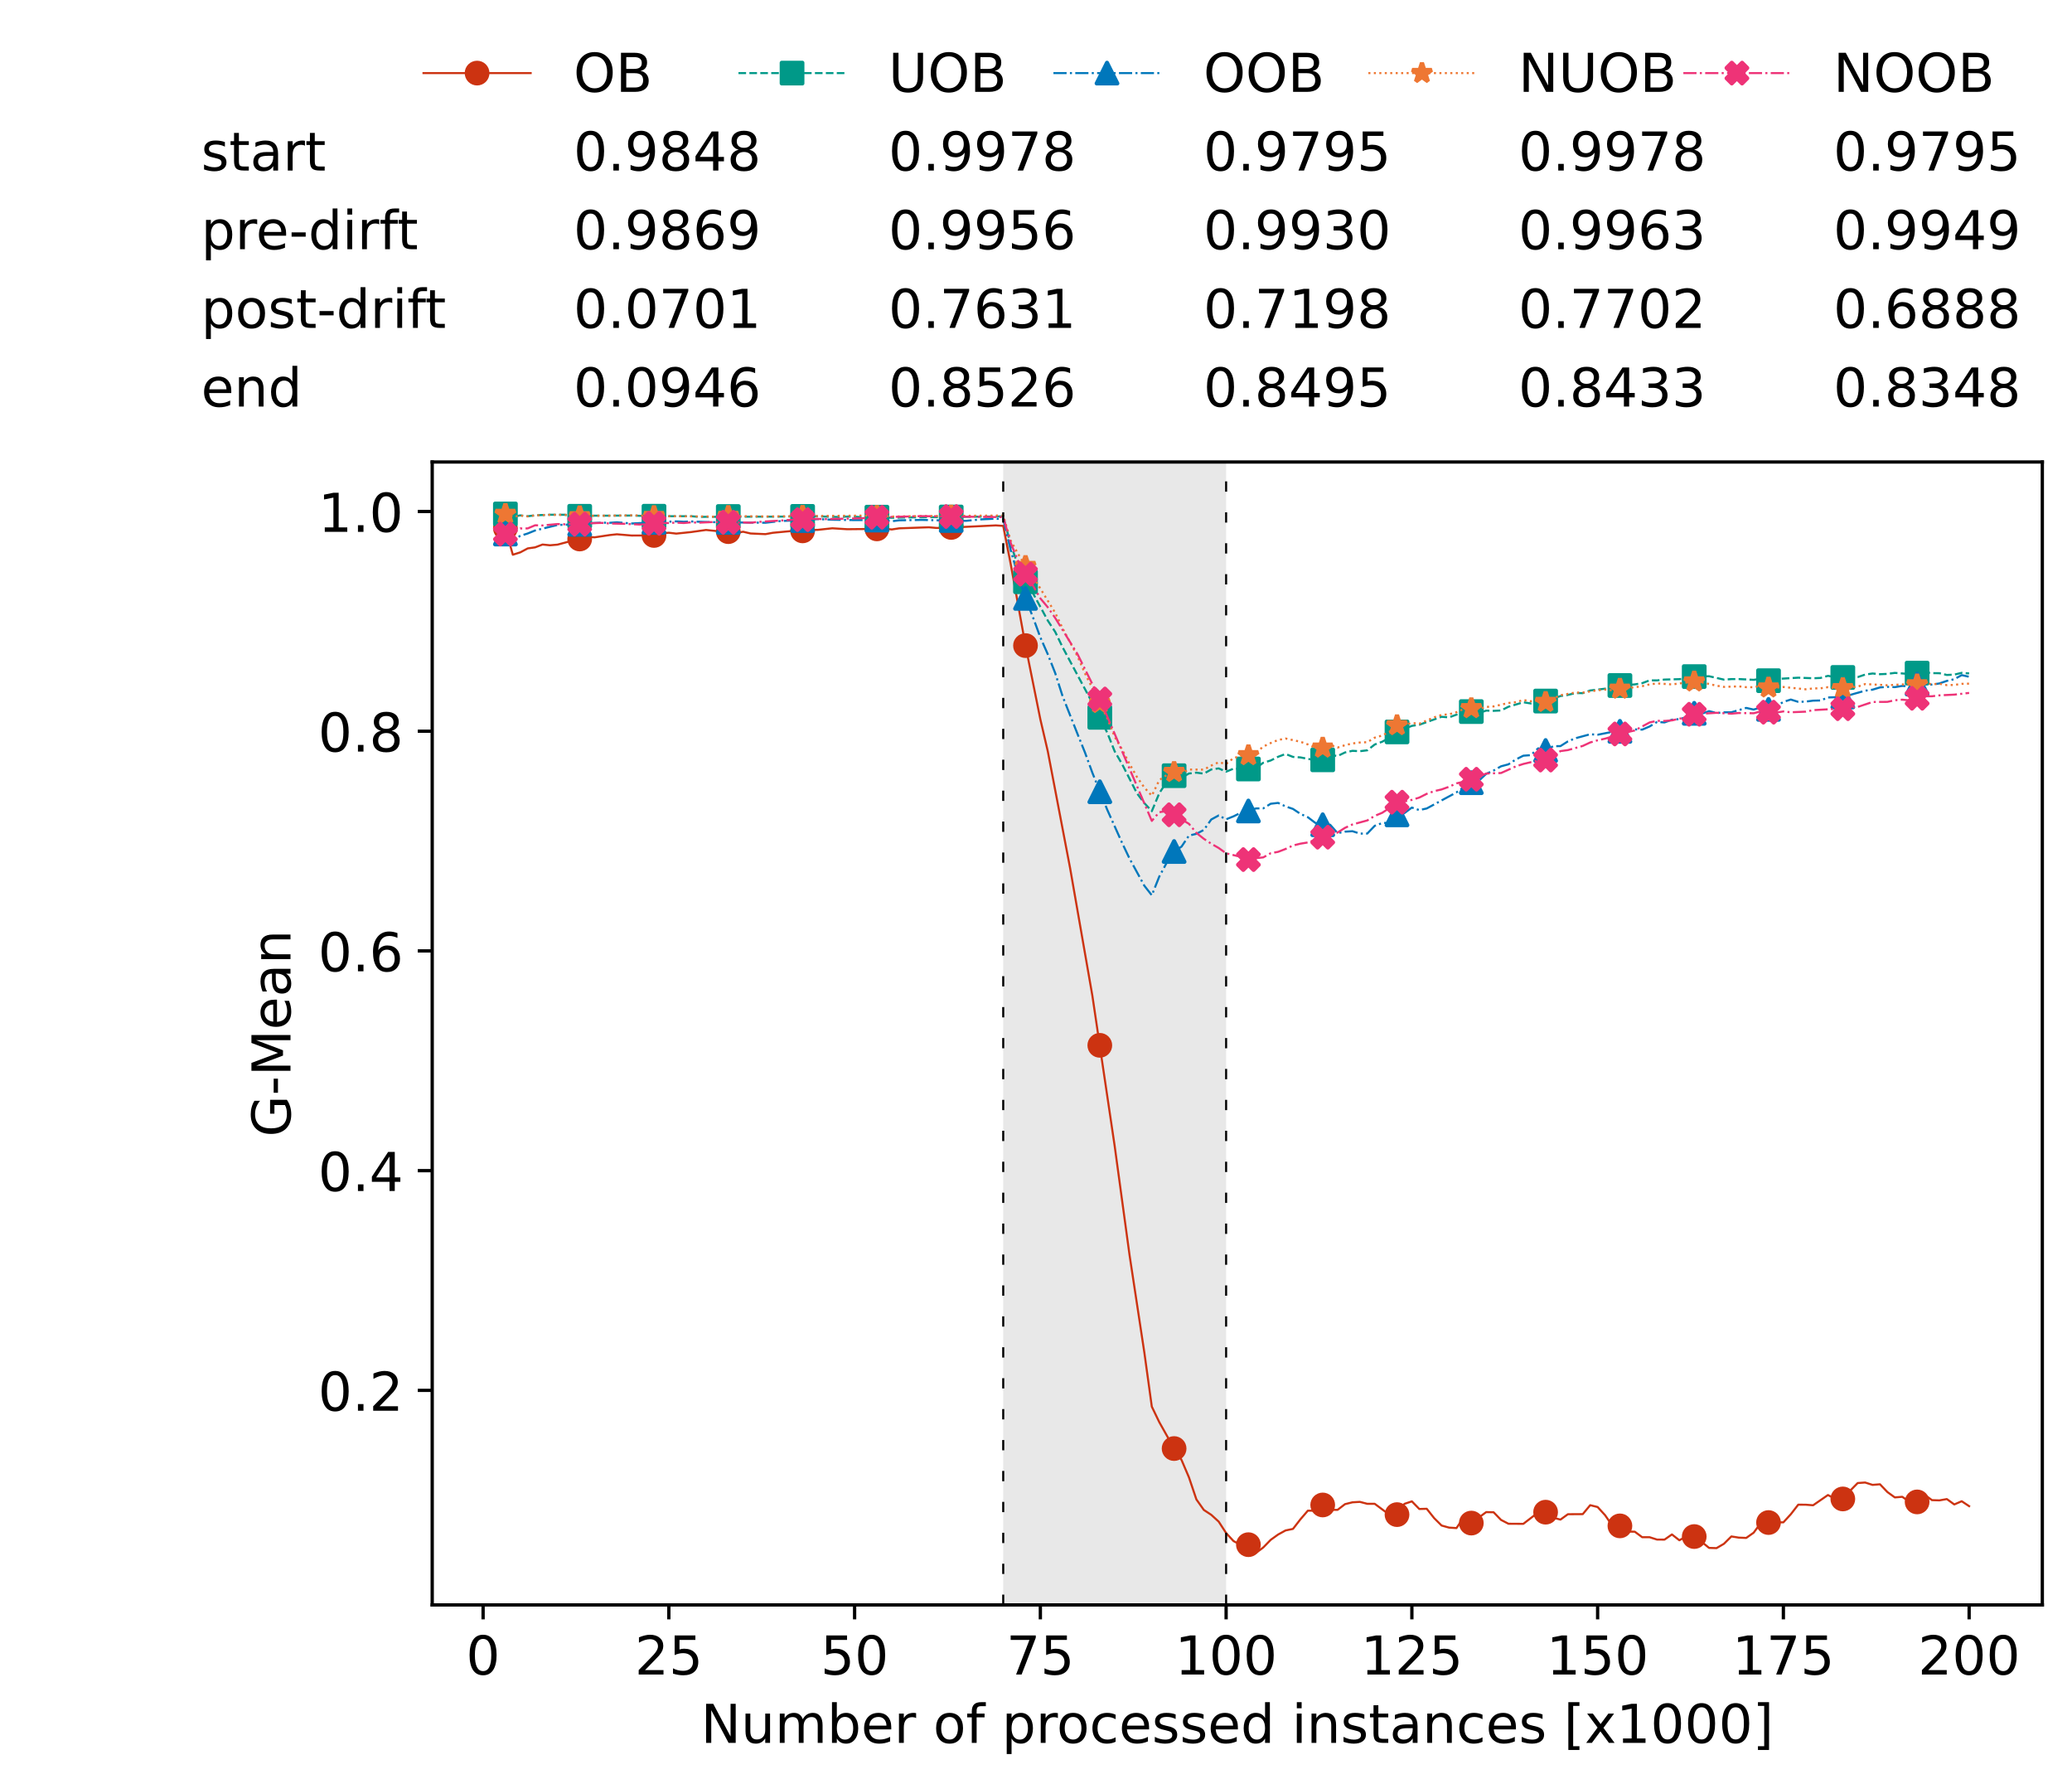 <?xml version="1.0" encoding="utf-8" standalone="no"?>
<!DOCTYPE svg PUBLIC "-//W3C//DTD SVG 1.1//EN"
  "http://www.w3.org/Graphics/SVG/1.1/DTD/svg11.dtd">
<!-- Created with matplotlib (https://matplotlib.org/) -->
<svg height="432.615pt" version="1.1" viewBox="0 0 502.65 432.615" width="502.65pt" xmlns="http://www.w3.org/2000/svg" xmlns:xlink="http://www.w3.org/1999/xlink">
 <defs>
  <style type="text/css">*{stroke-linecap:butt;stroke-linejoin:round;}</style>
 </defs>
 <g id="figure_1">
  <g id="patch_1">
   <path d="M 0 432.615 
L 502.65 432.615 
L 502.65 0 
L 0 0 
z
" style="fill:#ffffff;"/>
  </g>
  <g id="axes_1">
   <g id="patch_2">
    <path d="M 104.85 389.252 
L 495.45 389.252 
L 495.45 112.052 
L 104.85 112.052 
z
" style="fill:#ffffff;"/>
   </g>
   <g id="patch_3">
    <path clip-path="url(#pf3fd17b1ef)" d="M 297.446 389.252 
L 297.446 112.052 
L 243.372 112.052 
L 243.372 389.252 
z
" style="fill:#d3d3d3;opacity:0.5;"/>
   </g>
   <g id="matplotlib.axis_1">
    <g id="xtick_1">
     <g id="line2d_1">
      <defs>
       <path d="M 0 0 
L 0 3.5 
" id="m530d30158f" style="stroke:#000000;stroke-width:0.8;"/>
      </defs>
      <g>
       <use style="stroke:#000000;stroke-width:0.8;" x="117.197" xlink:href="#m530d30158f" y="389.252"/>
      </g>
     </g>
     <g id="text_1">
      <!-- 0 -->
      <g transform="translate(113.061 406.13)scale(0.13 -0.13)">
       <defs>
        <path d="M 31.781 66.406 
Q 24.172 66.406 20.328 58.906 
Q 16.5 51.422 16.5 36.375 
Q 16.5 21.391 20.328 13.891 
Q 24.172 6.391 31.781 6.391 
Q 39.453 6.391 43.281 13.891 
Q 47.125 21.391 47.125 36.375 
Q 47.125 51.422 43.281 58.906 
Q 39.453 66.406 31.781 66.406 
z
M 31.781 74.219 
Q 44.047 74.219 50.516 64.516 
Q 56.984 54.828 56.984 36.375 
Q 56.984 17.969 50.516 8.266 
Q 44.047 -1.422 31.781 -1.422 
Q 19.531 -1.422 13.062 8.266 
Q 6.594 17.969 6.594 36.375 
Q 6.594 54.828 13.062 64.516 
Q 19.531 74.219 31.781 74.219 
z
" id="DejaVuSans-48"/>
       </defs>
       <use xlink:href="#DejaVuSans-48"/>
      </g>
     </g>
    </g>
    <g id="xtick_2">
     <g id="line2d_2">
      <g>
       <use style="stroke:#000000;stroke-width:0.8;" x="162.259" xlink:href="#m530d30158f" y="389.252"/>
      </g>
     </g>
     <g id="text_2">
      <!-- 25 -->
      <g transform="translate(153.988 406.13)scale(0.13 -0.13)">
       <defs>
        <path d="M 19.188 8.297 
L 53.609 8.297 
L 53.609 0 
L 7.328 0 
L 7.328 8.297 
Q 12.938 14.109 22.625 23.891 
Q 32.328 33.688 34.812 36.531 
Q 39.547 41.844 41.422 45.531 
Q 43.312 49.219 43.312 52.781 
Q 43.312 58.594 39.234 62.25 
Q 35.156 65.922 28.609 65.922 
Q 23.969 65.922 18.812 64.312 
Q 13.672 62.703 7.812 59.422 
L 7.812 69.391 
Q 13.766 71.781 18.938 73 
Q 24.125 74.219 28.422 74.219 
Q 39.75 74.219 46.484 68.547 
Q 53.219 62.891 53.219 53.422 
Q 53.219 48.922 51.531 44.891 
Q 49.859 40.875 45.406 35.406 
Q 44.188 33.984 37.641 27.219 
Q 31.109 20.453 19.188 8.297 
z
" id="DejaVuSans-50"/>
        <path d="M 10.797 72.906 
L 49.516 72.906 
L 49.516 64.594 
L 19.828 64.594 
L 19.828 46.734 
Q 21.969 47.469 24.109 47.828 
Q 26.266 48.188 28.422 48.188 
Q 40.625 48.188 47.75 41.5 
Q 54.891 34.812 54.891 23.391 
Q 54.891 11.625 47.562 5.094 
Q 40.234 -1.422 26.906 -1.422 
Q 22.312 -1.422 17.547 -0.641 
Q 12.797 0.141 7.719 1.703 
L 7.719 11.625 
Q 12.109 9.234 16.797 8.062 
Q 21.484 6.891 26.703 6.891 
Q 35.156 6.891 40.078 11.328 
Q 45.016 15.766 45.016 23.391 
Q 45.016 31 40.078 35.438 
Q 35.156 39.891 26.703 39.891 
Q 22.75 39.891 18.812 39.016 
Q 14.891 38.141 10.797 36.281 
z
" id="DejaVuSans-53"/>
       </defs>
       <use xlink:href="#DejaVuSans-50"/>
       <use x="63.623" xlink:href="#DejaVuSans-53"/>
      </g>
     </g>
    </g>
    <g id="xtick_3">
     <g id="line2d_3">
      <g>
       <use style="stroke:#000000;stroke-width:0.8;" x="207.322" xlink:href="#m530d30158f" y="389.252"/>
      </g>
     </g>
     <g id="text_3">
      <!-- 50 -->
      <g transform="translate(199.05 406.13)scale(0.13 -0.13)">
       <use xlink:href="#DejaVuSans-53"/>
       <use x="63.623" xlink:href="#DejaVuSans-48"/>
      </g>
     </g>
    </g>
    <g id="xtick_4">
     <g id="line2d_4">
      <g>
       <use style="stroke:#000000;stroke-width:0.8;" x="252.384" xlink:href="#m530d30158f" y="389.252"/>
      </g>
     </g>
     <g id="text_4">
      <!-- 75 -->
      <g transform="translate(244.113 406.13)scale(0.13 -0.13)">
       <defs>
        <path d="M 8.203 72.906 
L 55.078 72.906 
L 55.078 68.703 
L 28.609 0 
L 18.312 0 
L 43.219 64.594 
L 8.203 64.594 
z
" id="DejaVuSans-55"/>
       </defs>
       <use xlink:href="#DejaVuSans-55"/>
       <use x="63.623" xlink:href="#DejaVuSans-53"/>
      </g>
     </g>
    </g>
    <g id="xtick_5">
     <g id="line2d_5">
      <g>
       <use style="stroke:#000000;stroke-width:0.8;" x="297.446" xlink:href="#m530d30158f" y="389.252"/>
      </g>
     </g>
     <g id="text_5">
      <!-- 100 -->
      <g transform="translate(285.039 406.13)scale(0.13 -0.13)">
       <defs>
        <path d="M 12.406 8.297 
L 28.516 8.297 
L 28.516 63.922 
L 10.984 60.406 
L 10.984 69.391 
L 28.422 72.906 
L 38.281 72.906 
L 38.281 8.297 
L 54.391 8.297 
L 54.391 0 
L 12.406 0 
z
" id="DejaVuSans-49"/>
       </defs>
       <use xlink:href="#DejaVuSans-49"/>
       <use x="63.623" xlink:href="#DejaVuSans-48"/>
       <use x="127.246" xlink:href="#DejaVuSans-48"/>
      </g>
     </g>
    </g>
    <g id="xtick_6">
     <g id="line2d_6">
      <g>
       <use style="stroke:#000000;stroke-width:0.8;" x="342.509" xlink:href="#m530d30158f" y="389.252"/>
      </g>
     </g>
     <g id="text_6">
      <!-- 125 -->
      <g transform="translate(330.102 406.13)scale(0.13 -0.13)">
       <use xlink:href="#DejaVuSans-49"/>
       <use x="63.623" xlink:href="#DejaVuSans-50"/>
       <use x="127.246" xlink:href="#DejaVuSans-53"/>
      </g>
     </g>
    </g>
    <g id="xtick_7">
     <g id="line2d_7">
      <g>
       <use style="stroke:#000000;stroke-width:0.8;" x="387.571" xlink:href="#m530d30158f" y="389.252"/>
      </g>
     </g>
     <g id="text_7">
      <!-- 150 -->
      <g transform="translate(375.164 406.13)scale(0.13 -0.13)">
       <use xlink:href="#DejaVuSans-49"/>
       <use x="63.623" xlink:href="#DejaVuSans-53"/>
       <use x="127.246" xlink:href="#DejaVuSans-48"/>
      </g>
     </g>
    </g>
    <g id="xtick_8">
     <g id="line2d_8">
      <g>
       <use style="stroke:#000000;stroke-width:0.8;" x="432.633" xlink:href="#m530d30158f" y="389.252"/>
      </g>
     </g>
     <g id="text_8">
      <!-- 175 -->
      <g transform="translate(420.226 406.13)scale(0.13 -0.13)">
       <use xlink:href="#DejaVuSans-49"/>
       <use x="63.623" xlink:href="#DejaVuSans-55"/>
       <use x="127.246" xlink:href="#DejaVuSans-53"/>
      </g>
     </g>
    </g>
    <g id="xtick_9">
     <g id="line2d_9">
      <g>
       <use style="stroke:#000000;stroke-width:0.8;" x="477.695" xlink:href="#m530d30158f" y="389.252"/>
      </g>
     </g>
     <g id="text_9">
      <!-- 200 -->
      <g transform="translate(465.289 406.13)scale(0.13 -0.13)">
       <use xlink:href="#DejaVuSans-50"/>
       <use x="63.623" xlink:href="#DejaVuSans-48"/>
       <use x="127.246" xlink:href="#DejaVuSans-48"/>
      </g>
     </g>
    </g>
    <g id="text_10">
     <!-- Number of processed instances [x1000] -->
     <g transform="translate(170.025 422.711)scale(0.13 -0.13)">
      <defs>
       <path d="M 9.812 72.906 
L 23.094 72.906 
L 55.422 11.922 
L 55.422 72.906 
L 64.984 72.906 
L 64.984 0 
L 51.703 0 
L 19.391 60.984 
L 19.391 0 
L 9.812 0 
z
" id="DejaVuSans-78"/>
       <path d="M 8.5 21.578 
L 8.5 54.688 
L 17.484 54.688 
L 17.484 21.922 
Q 17.484 14.156 20.5 10.266 
Q 23.531 6.391 29.594 6.391 
Q 36.859 6.391 41.078 11.031 
Q 45.312 15.672 45.312 23.688 
L 45.312 54.688 
L 54.297 54.688 
L 54.297 0 
L 45.312 0 
L 45.312 8.406 
Q 42.047 3.422 37.719 1 
Q 33.406 -1.422 27.688 -1.422 
Q 18.266 -1.422 13.375 4.438 
Q 8.5 10.297 8.5 21.578 
z
M 31.109 56 
z
" id="DejaVuSans-117"/>
       <path d="M 52 44.188 
Q 55.375 50.25 60.062 53.125 
Q 64.75 56 71.094 56 
Q 79.641 56 84.281 50.016 
Q 88.922 44.047 88.922 33.016 
L 88.922 0 
L 79.891 0 
L 79.891 32.719 
Q 79.891 40.578 77.094 44.375 
Q 74.312 48.188 68.609 48.188 
Q 61.625 48.188 57.562 43.547 
Q 53.516 38.922 53.516 30.906 
L 53.516 0 
L 44.484 0 
L 44.484 32.719 
Q 44.484 40.625 41.703 44.406 
Q 38.922 48.188 33.109 48.188 
Q 26.219 48.188 22.156 43.531 
Q 18.109 38.875 18.109 30.906 
L 18.109 0 
L 9.078 0 
L 9.078 54.688 
L 18.109 54.688 
L 18.109 46.188 
Q 21.188 51.219 25.484 53.609 
Q 29.781 56 35.688 56 
Q 41.656 56 45.828 52.969 
Q 50 49.953 52 44.188 
z
" id="DejaVuSans-109"/>
       <path d="M 48.688 27.297 
Q 48.688 37.203 44.609 42.844 
Q 40.531 48.484 33.406 48.484 
Q 26.266 48.484 22.188 42.844 
Q 18.109 37.203 18.109 27.297 
Q 18.109 17.391 22.188 11.75 
Q 26.266 6.109 33.406 6.109 
Q 40.531 6.109 44.609 11.75 
Q 48.688 17.391 48.688 27.297 
z
M 18.109 46.391 
Q 20.953 51.266 25.266 53.625 
Q 29.594 56 35.594 56 
Q 45.562 56 51.781 48.094 
Q 58.016 40.188 58.016 27.297 
Q 58.016 14.406 51.781 6.484 
Q 45.562 -1.422 35.594 -1.422 
Q 29.594 -1.422 25.266 0.953 
Q 20.953 3.328 18.109 8.203 
L 18.109 0 
L 9.078 0 
L 9.078 75.984 
L 18.109 75.984 
z
" id="DejaVuSans-98"/>
       <path d="M 56.203 29.594 
L 56.203 25.203 
L 14.891 25.203 
Q 15.484 15.922 20.484 11.062 
Q 25.484 6.203 34.422 6.203 
Q 39.594 6.203 44.453 7.469 
Q 49.312 8.734 54.109 11.281 
L 54.109 2.781 
Q 49.266 0.734 44.188 -0.344 
Q 39.109 -1.422 33.891 -1.422 
Q 20.797 -1.422 13.156 6.188 
Q 5.516 13.812 5.516 26.812 
Q 5.516 40.234 12.766 48.109 
Q 20.016 56 32.328 56 
Q 43.359 56 49.781 48.891 
Q 56.203 41.797 56.203 29.594 
z
M 47.219 32.234 
Q 47.125 39.594 43.094 43.984 
Q 39.062 48.391 32.422 48.391 
Q 24.906 48.391 20.391 44.141 
Q 15.875 39.891 15.188 32.172 
z
" id="DejaVuSans-101"/>
       <path d="M 41.109 46.297 
Q 39.594 47.172 37.812 47.578 
Q 36.031 48 33.891 48 
Q 26.266 48 22.188 43.047 
Q 18.109 38.094 18.109 28.812 
L 18.109 0 
L 9.078 0 
L 9.078 54.688 
L 18.109 54.688 
L 18.109 46.188 
Q 20.953 51.172 25.484 53.578 
Q 30.031 56 36.531 56 
Q 37.453 56 38.578 55.875 
Q 39.703 55.766 41.062 55.516 
z
" id="DejaVuSans-114"/>
       <path id="DejaVuSans-32"/>
       <path d="M 30.609 48.391 
Q 23.391 48.391 19.188 42.75 
Q 14.984 37.109 14.984 27.297 
Q 14.984 17.484 19.156 11.844 
Q 23.344 6.203 30.609 6.203 
Q 37.797 6.203 41.984 11.859 
Q 46.188 17.531 46.188 27.297 
Q 46.188 37.016 41.984 42.703 
Q 37.797 48.391 30.609 48.391 
z
M 30.609 56 
Q 42.328 56 49.016 48.375 
Q 55.719 40.766 55.719 27.297 
Q 55.719 13.875 49.016 6.219 
Q 42.328 -1.422 30.609 -1.422 
Q 18.844 -1.422 12.172 6.219 
Q 5.516 13.875 5.516 27.297 
Q 5.516 40.766 12.172 48.375 
Q 18.844 56 30.609 56 
z
" id="DejaVuSans-111"/>
       <path d="M 37.109 75.984 
L 37.109 68.5 
L 28.516 68.5 
Q 23.688 68.5 21.797 66.547 
Q 19.922 64.594 19.922 59.516 
L 19.922 54.688 
L 34.719 54.688 
L 34.719 47.703 
L 19.922 47.703 
L 19.922 0 
L 10.891 0 
L 10.891 47.703 
L 2.297 47.703 
L 2.297 54.688 
L 10.891 54.688 
L 10.891 58.5 
Q 10.891 67.625 15.141 71.797 
Q 19.391 75.984 28.609 75.984 
z
" id="DejaVuSans-102"/>
       <path d="M 18.109 8.203 
L 18.109 -20.797 
L 9.078 -20.797 
L 9.078 54.688 
L 18.109 54.688 
L 18.109 46.391 
Q 20.953 51.266 25.266 53.625 
Q 29.594 56 35.594 56 
Q 45.562 56 51.781 48.094 
Q 58.016 40.188 58.016 27.297 
Q 58.016 14.406 51.781 6.484 
Q 45.562 -1.422 35.594 -1.422 
Q 29.594 -1.422 25.266 0.953 
Q 20.953 3.328 18.109 8.203 
z
M 48.688 27.297 
Q 48.688 37.203 44.609 42.844 
Q 40.531 48.484 33.406 48.484 
Q 26.266 48.484 22.188 42.844 
Q 18.109 37.203 18.109 27.297 
Q 18.109 17.391 22.188 11.75 
Q 26.266 6.109 33.406 6.109 
Q 40.531 6.109 44.609 11.75 
Q 48.688 17.391 48.688 27.297 
z
" id="DejaVuSans-112"/>
       <path d="M 48.781 52.594 
L 48.781 44.188 
Q 44.969 46.297 41.141 47.344 
Q 37.312 48.391 33.406 48.391 
Q 24.656 48.391 19.812 42.844 
Q 14.984 37.312 14.984 27.297 
Q 14.984 17.281 19.812 11.734 
Q 24.656 6.203 33.406 6.203 
Q 37.312 6.203 41.141 7.25 
Q 44.969 8.297 48.781 10.406 
L 48.781 2.094 
Q 45.016 0.344 40.984 -0.531 
Q 36.969 -1.422 32.422 -1.422 
Q 20.062 -1.422 12.781 6.344 
Q 5.516 14.109 5.516 27.297 
Q 5.516 40.672 12.859 48.328 
Q 20.219 56 33.016 56 
Q 37.156 56 41.109 55.141 
Q 45.062 54.297 48.781 52.594 
z
" id="DejaVuSans-99"/>
       <path d="M 44.281 53.078 
L 44.281 44.578 
Q 40.484 46.531 36.375 47.5 
Q 32.281 48.484 27.875 48.484 
Q 21.188 48.484 17.844 46.438 
Q 14.5 44.391 14.5 40.281 
Q 14.5 37.156 16.891 35.375 
Q 19.281 33.594 26.516 31.984 
L 29.594 31.297 
Q 39.156 29.25 43.188 25.516 
Q 47.219 21.781 47.219 15.094 
Q 47.219 7.469 41.188 3.016 
Q 35.156 -1.422 24.609 -1.422 
Q 20.219 -1.422 15.453 -0.562 
Q 10.688 0.297 5.422 2 
L 5.422 11.281 
Q 10.406 8.688 15.234 7.391 
Q 20.062 6.109 24.812 6.109 
Q 31.156 6.109 34.562 8.281 
Q 37.984 10.453 37.984 14.406 
Q 37.984 18.062 35.516 20.016 
Q 33.062 21.969 24.703 23.781 
L 21.578 24.516 
Q 13.234 26.266 9.516 29.906 
Q 5.812 33.547 5.812 39.891 
Q 5.812 47.609 11.281 51.797 
Q 16.75 56 26.812 56 
Q 31.781 56 36.172 55.266 
Q 40.578 54.547 44.281 53.078 
z
" id="DejaVuSans-115"/>
       <path d="M 45.406 46.391 
L 45.406 75.984 
L 54.391 75.984 
L 54.391 0 
L 45.406 0 
L 45.406 8.203 
Q 42.578 3.328 38.25 0.953 
Q 33.938 -1.422 27.875 -1.422 
Q 17.969 -1.422 11.734 6.484 
Q 5.516 14.406 5.516 27.297 
Q 5.516 40.188 11.734 48.094 
Q 17.969 56 27.875 56 
Q 33.938 56 38.25 53.625 
Q 42.578 51.266 45.406 46.391 
z
M 14.797 27.297 
Q 14.797 17.391 18.875 11.75 
Q 22.953 6.109 30.078 6.109 
Q 37.203 6.109 41.297 11.75 
Q 45.406 17.391 45.406 27.297 
Q 45.406 37.203 41.297 42.844 
Q 37.203 48.484 30.078 48.484 
Q 22.953 48.484 18.875 42.844 
Q 14.797 37.203 14.797 27.297 
z
" id="DejaVuSans-100"/>
       <path d="M 9.422 54.688 
L 18.406 54.688 
L 18.406 0 
L 9.422 0 
z
M 9.422 75.984 
L 18.406 75.984 
L 18.406 64.594 
L 9.422 64.594 
z
" id="DejaVuSans-105"/>
       <path d="M 54.891 33.016 
L 54.891 0 
L 45.906 0 
L 45.906 32.719 
Q 45.906 40.484 42.875 44.328 
Q 39.844 48.188 33.797 48.188 
Q 26.516 48.188 22.312 43.547 
Q 18.109 38.922 18.109 30.906 
L 18.109 0 
L 9.078 0 
L 9.078 54.688 
L 18.109 54.688 
L 18.109 46.188 
Q 21.344 51.125 25.703 53.562 
Q 30.078 56 35.797 56 
Q 45.219 56 50.047 50.172 
Q 54.891 44.344 54.891 33.016 
z
" id="DejaVuSans-110"/>
       <path d="M 18.312 70.219 
L 18.312 54.688 
L 36.812 54.688 
L 36.812 47.703 
L 18.312 47.703 
L 18.312 18.016 
Q 18.312 11.328 20.141 9.422 
Q 21.969 7.516 27.594 7.516 
L 36.812 7.516 
L 36.812 0 
L 27.594 0 
Q 17.188 0 13.234 3.875 
Q 9.281 7.766 9.281 18.016 
L 9.281 47.703 
L 2.688 47.703 
L 2.688 54.688 
L 9.281 54.688 
L 9.281 70.219 
z
" id="DejaVuSans-116"/>
       <path d="M 34.281 27.484 
Q 23.391 27.484 19.188 25 
Q 14.984 22.516 14.984 16.5 
Q 14.984 11.719 18.141 8.906 
Q 21.297 6.109 26.703 6.109 
Q 34.188 6.109 38.703 11.406 
Q 43.219 16.703 43.219 25.484 
L 43.219 27.484 
z
M 52.203 31.203 
L 52.203 0 
L 43.219 0 
L 43.219 8.297 
Q 40.141 3.328 35.547 0.953 
Q 30.953 -1.422 24.312 -1.422 
Q 15.922 -1.422 10.953 3.297 
Q 6 8.016 6 15.922 
Q 6 25.141 12.172 29.828 
Q 18.359 34.516 30.609 34.516 
L 43.219 34.516 
L 43.219 35.406 
Q 43.219 41.609 39.141 45 
Q 35.062 48.391 27.688 48.391 
Q 23 48.391 18.547 47.266 
Q 14.109 46.141 10.016 43.891 
L 10.016 52.203 
Q 14.938 54.109 19.578 55.047 
Q 24.219 56 28.609 56 
Q 40.484 56 46.344 49.844 
Q 52.203 43.703 52.203 31.203 
z
" id="DejaVuSans-97"/>
       <path d="M 8.594 75.984 
L 29.297 75.984 
L 29.297 69 
L 17.578 69 
L 17.578 -6.203 
L 29.297 -6.203 
L 29.297 -13.188 
L 8.594 -13.188 
z
" id="DejaVuSans-91"/>
       <path d="M 54.891 54.688 
L 35.109 28.078 
L 55.906 0 
L 45.312 0 
L 29.391 21.484 
L 13.484 0 
L 2.875 0 
L 24.125 28.609 
L 4.688 54.688 
L 15.281 54.688 
L 29.781 35.203 
L 44.281 54.688 
z
" id="DejaVuSans-120"/>
       <path d="M 30.422 75.984 
L 30.422 -13.188 
L 9.719 -13.188 
L 9.719 -6.203 
L 21.391 -6.203 
L 21.391 69 
L 9.719 69 
L 9.719 75.984 
z
" id="DejaVuSans-93"/>
      </defs>
      <use xlink:href="#DejaVuSans-78"/>
      <use x="74.805" xlink:href="#DejaVuSans-117"/>
      <use x="138.184" xlink:href="#DejaVuSans-109"/>
      <use x="235.596" xlink:href="#DejaVuSans-98"/>
      <use x="299.072" xlink:href="#DejaVuSans-101"/>
      <use x="360.596" xlink:href="#DejaVuSans-114"/>
      <use x="401.709" xlink:href="#DejaVuSans-32"/>
      <use x="433.496" xlink:href="#DejaVuSans-111"/>
      <use x="494.678" xlink:href="#DejaVuSans-102"/>
      <use x="529.883" xlink:href="#DejaVuSans-32"/>
      <use x="561.67" xlink:href="#DejaVuSans-112"/>
      <use x="625.146" xlink:href="#DejaVuSans-114"/>
      <use x="664.01" xlink:href="#DejaVuSans-111"/>
      <use x="725.191" xlink:href="#DejaVuSans-99"/>
      <use x="780.172" xlink:href="#DejaVuSans-101"/>
      <use x="841.695" xlink:href="#DejaVuSans-115"/>
      <use x="893.795" xlink:href="#DejaVuSans-115"/>
      <use x="945.895" xlink:href="#DejaVuSans-101"/>
      <use x="1007.418" xlink:href="#DejaVuSans-100"/>
      <use x="1070.895" xlink:href="#DejaVuSans-32"/>
      <use x="1102.682" xlink:href="#DejaVuSans-105"/>
      <use x="1130.465" xlink:href="#DejaVuSans-110"/>
      <use x="1193.844" xlink:href="#DejaVuSans-115"/>
      <use x="1245.943" xlink:href="#DejaVuSans-116"/>
      <use x="1285.152" xlink:href="#DejaVuSans-97"/>
      <use x="1346.432" xlink:href="#DejaVuSans-110"/>
      <use x="1409.811" xlink:href="#DejaVuSans-99"/>
      <use x="1464.791" xlink:href="#DejaVuSans-101"/>
      <use x="1526.314" xlink:href="#DejaVuSans-115"/>
      <use x="1578.414" xlink:href="#DejaVuSans-32"/>
      <use x="1610.201" xlink:href="#DejaVuSans-91"/>
      <use x="1649.215" xlink:href="#DejaVuSans-120"/>
      <use x="1708.395" xlink:href="#DejaVuSans-49"/>
      <use x="1772.018" xlink:href="#DejaVuSans-48"/>
      <use x="1835.641" xlink:href="#DejaVuSans-48"/>
      <use x="1899.264" xlink:href="#DejaVuSans-48"/>
      <use x="1962.887" xlink:href="#DejaVuSans-93"/>
     </g>
    </g>
   </g>
   <g id="matplotlib.axis_2">
    <g id="ytick_1">
     <g id="line2d_10">
      <defs>
       <path d="M 0 0 
L -3.5 0 
" id="mea9e30dc04" style="stroke:#000000;stroke-width:0.8;"/>
      </defs>
      <g>
       <use style="stroke:#000000;stroke-width:0.8;" x="104.85" xlink:href="#mea9e30dc04" y="337.209"/>
      </g>
     </g>
     <g id="text_11">
      <!-- 0.2 -->
      <g transform="translate(77.176 342.148)scale(0.13 -0.13)">
       <defs>
        <path d="M 10.688 12.406 
L 21 12.406 
L 21 0 
L 10.688 0 
z
" id="DejaVuSans-46"/>
       </defs>
       <use xlink:href="#DejaVuSans-48"/>
       <use x="63.623" xlink:href="#DejaVuSans-46"/>
       <use x="95.41" xlink:href="#DejaVuSans-50"/>
      </g>
     </g>
    </g>
    <g id="ytick_2">
     <g id="line2d_11">
      <g>
       <use style="stroke:#000000;stroke-width:0.8;" x="104.85" xlink:href="#mea9e30dc04" y="283.921"/>
      </g>
     </g>
     <g id="text_12">
      <!-- 0.4 -->
      <g transform="translate(77.176 288.86)scale(0.13 -0.13)">
       <defs>
        <path d="M 37.797 64.312 
L 12.891 25.391 
L 37.797 25.391 
z
M 35.203 72.906 
L 47.609 72.906 
L 47.609 25.391 
L 58.016 25.391 
L 58.016 17.188 
L 47.609 17.188 
L 47.609 0 
L 37.797 0 
L 37.797 17.188 
L 4.891 17.188 
L 4.891 26.703 
z
" id="DejaVuSans-52"/>
       </defs>
       <use xlink:href="#DejaVuSans-48"/>
       <use x="63.623" xlink:href="#DejaVuSans-46"/>
       <use x="95.41" xlink:href="#DejaVuSans-52"/>
      </g>
     </g>
    </g>
    <g id="ytick_3">
     <g id="line2d_12">
      <g>
       <use style="stroke:#000000;stroke-width:0.8;" x="104.85" xlink:href="#mea9e30dc04" y="230.632"/>
      </g>
     </g>
     <g id="text_13">
      <!-- 0.6 -->
      <g transform="translate(77.176 235.571)scale(0.13 -0.13)">
       <defs>
        <path d="M 33.016 40.375 
Q 26.375 40.375 22.484 35.828 
Q 18.609 31.297 18.609 23.391 
Q 18.609 15.531 22.484 10.953 
Q 26.375 6.391 33.016 6.391 
Q 39.656 6.391 43.531 10.953 
Q 47.406 15.531 47.406 23.391 
Q 47.406 31.297 43.531 35.828 
Q 39.656 40.375 33.016 40.375 
z
M 52.594 71.297 
L 52.594 62.312 
Q 48.875 64.062 45.094 64.984 
Q 41.312 65.922 37.594 65.922 
Q 27.828 65.922 22.672 59.328 
Q 17.531 52.734 16.797 39.406 
Q 19.672 43.656 24.016 45.922 
Q 28.375 48.188 33.594 48.188 
Q 44.578 48.188 50.953 41.516 
Q 57.328 34.859 57.328 23.391 
Q 57.328 12.156 50.688 5.359 
Q 44.047 -1.422 33.016 -1.422 
Q 20.359 -1.422 13.672 8.266 
Q 6.984 17.969 6.984 36.375 
Q 6.984 53.656 15.188 63.938 
Q 23.391 74.219 37.203 74.219 
Q 40.922 74.219 44.703 73.484 
Q 48.484 72.75 52.594 71.297 
z
" id="DejaVuSans-54"/>
       </defs>
       <use xlink:href="#DejaVuSans-48"/>
       <use x="63.623" xlink:href="#DejaVuSans-46"/>
       <use x="95.41" xlink:href="#DejaVuSans-54"/>
      </g>
     </g>
    </g>
    <g id="ytick_4">
     <g id="line2d_13">
      <g>
       <use style="stroke:#000000;stroke-width:0.8;" x="104.85" xlink:href="#mea9e30dc04" y="177.343"/>
      </g>
     </g>
     <g id="text_14">
      <!-- 0.8 -->
      <g transform="translate(77.176 182.282)scale(0.13 -0.13)">
       <defs>
        <path d="M 31.781 34.625 
Q 24.75 34.625 20.719 30.859 
Q 16.703 27.094 16.703 20.516 
Q 16.703 13.922 20.719 10.156 
Q 24.75 6.391 31.781 6.391 
Q 38.812 6.391 42.859 10.172 
Q 46.922 13.969 46.922 20.516 
Q 46.922 27.094 42.891 30.859 
Q 38.875 34.625 31.781 34.625 
z
M 21.922 38.812 
Q 15.578 40.375 12.031 44.719 
Q 8.5 49.078 8.5 55.328 
Q 8.5 64.062 14.719 69.141 
Q 20.953 74.219 31.781 74.219 
Q 42.672 74.219 48.875 69.141 
Q 55.078 64.062 55.078 55.328 
Q 55.078 49.078 51.531 44.719 
Q 48 40.375 41.703 38.812 
Q 48.828 37.156 52.797 32.312 
Q 56.781 27.484 56.781 20.516 
Q 56.781 9.906 50.312 4.234 
Q 43.844 -1.422 31.781 -1.422 
Q 19.734 -1.422 13.25 4.234 
Q 6.781 9.906 6.781 20.516 
Q 6.781 27.484 10.781 32.312 
Q 14.797 37.156 21.922 38.812 
z
M 18.312 54.391 
Q 18.312 48.734 21.844 45.562 
Q 25.391 42.391 31.781 42.391 
Q 38.141 42.391 41.719 45.562 
Q 45.312 48.734 45.312 54.391 
Q 45.312 60.062 41.719 63.234 
Q 38.141 66.406 31.781 66.406 
Q 25.391 66.406 21.844 63.234 
Q 18.312 60.062 18.312 54.391 
z
" id="DejaVuSans-56"/>
       </defs>
       <use xlink:href="#DejaVuSans-48"/>
       <use x="63.623" xlink:href="#DejaVuSans-46"/>
       <use x="95.41" xlink:href="#DejaVuSans-56"/>
      </g>
     </g>
    </g>
    <g id="ytick_5">
     <g id="line2d_14">
      <g>
       <use style="stroke:#000000;stroke-width:0.8;" x="104.85" xlink:href="#mea9e30dc04" y="124.054"/>
      </g>
     </g>
     <g id="text_15">
      <!-- 1.0 -->
      <g transform="translate(77.176 128.993)scale(0.13 -0.13)">
       <use xlink:href="#DejaVuSans-49"/>
       <use x="63.623" xlink:href="#DejaVuSans-46"/>
       <use x="95.41" xlink:href="#DejaVuSans-48"/>
      </g>
     </g>
    </g>
    <g id="text_16">
     <!-- G-Mean -->
     <g transform="translate(70.472 275.744)rotate(-90)scale(0.13 -0.13)">
      <defs>
       <path d="M 59.516 10.406 
L 59.516 29.984 
L 43.406 29.984 
L 43.406 38.094 
L 69.281 38.094 
L 69.281 6.781 
Q 63.578 2.734 56.688 0.656 
Q 49.812 -1.422 42 -1.422 
Q 24.906 -1.422 15.25 8.562 
Q 5.609 18.562 5.609 36.375 
Q 5.609 54.25 15.25 64.234 
Q 24.906 74.219 42 74.219 
Q 49.125 74.219 55.547 72.453 
Q 61.969 70.703 67.391 67.281 
L 67.391 56.781 
Q 61.922 61.422 55.766 63.766 
Q 49.609 66.109 42.828 66.109 
Q 29.438 66.109 22.719 58.641 
Q 16.016 51.172 16.016 36.375 
Q 16.016 21.625 22.719 14.156 
Q 29.438 6.688 42.828 6.688 
Q 48.047 6.688 52.141 7.594 
Q 56.25 8.5 59.516 10.406 
z
" id="DejaVuSans-71"/>
       <path d="M 4.891 31.391 
L 31.203 31.391 
L 31.203 23.391 
L 4.891 23.391 
z
" id="DejaVuSans-45"/>
       <path d="M 9.812 72.906 
L 24.516 72.906 
L 43.109 23.297 
L 61.812 72.906 
L 76.516 72.906 
L 76.516 0 
L 66.891 0 
L 66.891 64.016 
L 48.094 14.016 
L 38.188 14.016 
L 19.391 64.016 
L 19.391 0 
L 9.812 0 
z
" id="DejaVuSans-77"/>
      </defs>
      <use xlink:href="#DejaVuSans-71"/>
      <use x="77.49" xlink:href="#DejaVuSans-45"/>
      <use x="113.574" xlink:href="#DejaVuSans-77"/>
      <use x="199.854" xlink:href="#DejaVuSans-101"/>
      <use x="261.377" xlink:href="#DejaVuSans-97"/>
      <use x="322.656" xlink:href="#DejaVuSans-110"/>
     </g>
    </g>
   </g>
   <g id="line2d_15"/>
   <g id="line2d_16"/>
   <g id="line2d_17"/>
   <g id="line2d_18"/>
   <g id="line2d_19"/>
   <g id="line2d_20">
    <path clip-path="url(#pf3fd17b1ef)" d="M 122.605 128.11 
L 124.407 134.538 
L 126.21 133.97 
L 128.012 133.008 
L 129.815 132.754 
L 131.617 132.067 
L 133.419 132.248 
L 135.222 132.097 
L 138.827 131.137 
L 140.629 130.727 
L 142.432 130.183 
L 144.234 130.322 
L 147.839 129.778 
L 149.642 129.58 
L 153.247 129.884 
L 158.654 129.867 
L 160.457 129.347 
L 162.259 129.206 
L 164.062 129.417 
L 167.667 129.043 
L 171.272 128.535 
L 178.482 129.267 
L 180.284 128.965 
L 182.087 129.387 
L 185.692 129.546 
L 187.494 129.217 
L 192.902 128.711 
L 194.704 128.757 
L 196.507 128.493 
L 198.309 128.513 
L 201.914 128.128 
L 205.519 128.353 
L 210.927 128.297 
L 214.532 128.216 
L 216.334 128.413 
L 218.137 128.137 
L 223.544 127.944 
L 225.347 127.889 
L 227.149 128.04 
L 228.952 128.063 
L 232.557 127.862 
L 241.569 127.426 
L 243.372 127.546 
L 245.174 136.726 
L 248.779 156.579 
L 252.384 174.475 
L 254.186 182.224 
L 259.594 210.528 
L 265.001 241.5 
L 270.409 277.937 
L 274.014 304.37 
L 277.619 328.102 
L 279.421 341.161 
L 281.224 344.906 
L 284.829 351.324 
L 286.631 354.093 
L 288.434 358.32 
L 290.236 363.662 
L 292.039 366.211 
L 293.841 367.397 
L 295.644 369.04 
L 297.446 371.82 
L 299.249 373.769 
L 301.051 374.696 
L 302.854 374.639 
L 304.656 376.652 
L 306.459 375.314 
L 308.261 373.465 
L 310.064 372.173 
L 311.866 371.184 
L 313.669 370.811 
L 315.471 368.483 
L 317.274 366.392 
L 319.076 366.392 
L 320.879 365.006 
L 322.681 366.189 
L 324.484 366.189 
L 326.286 364.809 
L 328.089 364.362 
L 329.891 364.254 
L 331.694 364.723 
L 333.496 364.723 
L 337.101 367.405 
L 338.904 367.347 
L 340.706 364.735 
L 342.509 364.132 
L 344.311 365.981 
L 346.114 365.929 
L 347.916 368.2 
L 349.719 369.993 
L 351.521 370.493 
L 353.324 370.612 
L 355.126 368.011 
L 356.928 369.398 
L 360.533 366.74 
L 362.336 366.775 
L 364.138 368.63 
L 365.941 369.56 
L 369.546 369.582 
L 373.151 366.811 
L 374.953 366.754 
L 376.756 368.085 
L 378.558 368.555 
L 380.361 367.25 
L 383.966 367.227 
L 385.768 365.058 
L 387.571 365.505 
L 389.373 367.478 
L 391.176 370.078 
L 392.978 370.078 
L 394.781 371.466 
L 396.583 371.484 
L 398.386 372.829 
L 400.188 372.829 
L 401.991 373.401 
L 403.793 373.41 
L 405.596 372.156 
L 407.398 373.568 
L 409.201 372.575 
L 411.003 372.666 
L 412.806 373.948 
L 414.608 375.418 
L 416.411 375.475 
L 418.213 374.424 
L 420.016 372.639 
L 421.818 372.925 
L 423.621 373 
L 425.423 371.73 
L 427.226 369.27 
L 432.633 369.216 
L 434.436 367.254 
L 436.238 364.935 
L 438.041 364.942 
L 439.843 365.08 
L 443.448 362.594 
L 445.251 363.567 
L 447.053 363.545 
L 448.856 361.515 
L 450.658 359.688 
L 452.461 359.562 
L 454.263 360.133 
L 456.066 359.987 
L 457.868 361.871 
L 459.671 363.176 
L 461.473 363.026 
L 463.276 364.266 
L 465.078 364.266 
L 466.881 362.527 
L 468.683 363.833 
L 470.485 363.892 
L 472.288 363.574 
L 474.09 364.879 
L 475.893 364.101 
L 477.695 365.296 
L 477.695 365.296 
" style="fill:none;stroke:#cc3311;stroke-linecap:square;stroke-width:0.5;"/>
    <defs>
     <path d="M 0 2.5 
C 0.663 2.5 1.299 2.237 1.768 1.768 
C 2.237 1.299 2.5 0.663 2.5 0 
C 2.5 -0.663 2.237 -1.299 1.768 -1.768 
C 1.299 -2.237 0.663 -2.5 0 -2.5 
C -0.663 -2.5 -1.299 -2.237 -1.768 -1.768 
C -2.237 -1.299 -2.5 -0.663 -2.5 0 
C -2.5 0.663 -2.237 1.299 -1.768 1.768 
C -1.299 2.237 -0.663 2.5 0 2.5 
z
" id="m84a0213436" style="stroke:#cc3311;"/>
    </defs>
    <g clip-path="url(#pf3fd17b1ef)">
     <use style="fill:#cc3311;stroke:#cc3311;" x="122.605" xlink:href="#m84a0213436" y="128.11"/>
     <use style="fill:#cc3311;stroke:#cc3311;" x="140.629" xlink:href="#m84a0213436" y="130.727"/>
     <use style="fill:#cc3311;stroke:#cc3311;" x="158.654" xlink:href="#m84a0213436" y="129.867"/>
     <use style="fill:#cc3311;stroke:#cc3311;" x="176.679" xlink:href="#m84a0213436" y="128.942"/>
     <use style="fill:#cc3311;stroke:#cc3311;" x="194.704" xlink:href="#m84a0213436" y="128.757"/>
     <use style="fill:#cc3311;stroke:#cc3311;" x="212.729" xlink:href="#m84a0213436" y="128.272"/>
     <use style="fill:#cc3311;stroke:#cc3311;" x="230.754" xlink:href="#m84a0213436" y="127.923"/>
     <use style="fill:#cc3311;stroke:#cc3311;" x="248.779" xlink:href="#m84a0213436" y="156.579"/>
     <use style="fill:#cc3311;stroke:#cc3311;" x="266.804" xlink:href="#m84a0213436" y="253.529"/>
     <use style="fill:#cc3311;stroke:#cc3311;" x="284.829" xlink:href="#m84a0213436" y="351.324"/>
     <use style="fill:#cc3311;stroke:#cc3311;" x="302.854" xlink:href="#m84a0213436" y="374.639"/>
     <use style="fill:#cc3311;stroke:#cc3311;" x="320.879" xlink:href="#m84a0213436" y="365.006"/>
     <use style="fill:#cc3311;stroke:#cc3311;" x="338.904" xlink:href="#m84a0213436" y="367.347"/>
     <use style="fill:#cc3311;stroke:#cc3311;" x="356.928" xlink:href="#m84a0213436" y="369.398"/>
     <use style="fill:#cc3311;stroke:#cc3311;" x="374.953" xlink:href="#m84a0213436" y="366.754"/>
     <use style="fill:#cc3311;stroke:#cc3311;" x="392.978" xlink:href="#m84a0213436" y="370.078"/>
     <use style="fill:#cc3311;stroke:#cc3311;" x="411.003" xlink:href="#m84a0213436" y="372.666"/>
     <use style="fill:#cc3311;stroke:#cc3311;" x="429.028" xlink:href="#m84a0213436" y="369.27"/>
     <use style="fill:#cc3311;stroke:#cc3311;" x="447.053" xlink:href="#m84a0213436" y="363.545"/>
     <use style="fill:#cc3311;stroke:#cc3311;" x="465.078" xlink:href="#m84a0213436" y="364.266"/>
    </g>
   </g>
   <g id="line2d_21"/>
   <g id="line2d_22"/>
   <g id="line2d_23"/>
   <g id="line2d_24"/>
   <g id="line2d_25">
    <path clip-path="url(#pf3fd17b1ef)" d="M 122.605 124.652 
L 124.407 125.384 
L 126.21 124.991 
L 128.012 125.207 
L 129.815 124.976 
L 133.419 124.838 
L 137.024 124.845 
L 140.629 125.22 
L 144.234 125.064 
L 147.839 125.063 
L 153.247 125.04 
L 158.654 125.207 
L 167.667 125.195 
L 169.469 125.358 
L 180.284 125.32 
L 191.099 125.294 
L 192.902 125.173 
L 194.704 125.24 
L 196.507 125.185 
L 203.717 125.402 
L 205.519 125.284 
L 207.322 125.307 
L 209.124 125.44 
L 210.927 125.357 
L 216.334 125.58 
L 219.939 125.487 
L 230.754 125.39 
L 243.372 125.235 
L 245.174 131.998 
L 246.976 137.171 
L 248.779 141.099 
L 250.581 143.863 
L 254.186 150.513 
L 255.989 153.263 
L 257.791 157.004 
L 265.001 170.481 
L 268.606 177.69 
L 270.409 182.216 
L 272.211 185.326 
L 275.816 192.406 
L 277.619 194.789 
L 279.421 196.738 
L 281.224 192.4 
L 283.026 189.63 
L 284.829 188.132 
L 286.631 188.625 
L 288.434 187.595 
L 290.236 187.396 
L 292.039 187.632 
L 293.841 186.623 
L 295.644 186.365 
L 297.446 187.162 
L 299.249 186.424 
L 302.854 186.502 
L 304.656 186.273 
L 306.459 184.993 
L 308.261 184.445 
L 310.064 183.541 
L 311.866 182.868 
L 313.669 183.576 
L 315.471 183.696 
L 319.076 184.393 
L 320.879 184.286 
L 322.681 183.092 
L 324.484 183.368 
L 326.286 182.495 
L 328.089 182.1 
L 329.891 182.191 
L 331.694 181.975 
L 333.496 180.57 
L 335.299 179.9 
L 337.101 178.903 
L 338.904 177.515 
L 342.509 176.047 
L 344.311 175.773 
L 349.719 173.843 
L 351.521 173.991 
L 353.324 173.33 
L 355.126 172.806 
L 356.928 172.581 
L 358.731 172.941 
L 360.533 172.35 
L 362.336 172.403 
L 364.138 172.319 
L 365.941 171.409 
L 369.546 170.326 
L 371.348 170.61 
L 373.151 170.072 
L 374.953 170.028 
L 378.558 168.818 
L 380.361 168.543 
L 382.163 168.102 
L 383.966 168.113 
L 385.768 167.462 
L 391.176 166.814 
L 392.978 166.261 
L 396.583 165.989 
L 398.386 165.691 
L 400.188 165.01 
L 401.991 165.019 
L 403.793 164.814 
L 407.398 164.719 
L 412.806 164.025 
L 414.608 164.011 
L 418.213 164.829 
L 420.016 164.706 
L 421.818 164.697 
L 425.423 164.878 
L 427.226 164.61 
L 429.028 165.092 
L 430.831 164.687 
L 436.238 164.362 
L 439.843 164.5 
L 441.646 164.426 
L 443.448 163.914 
L 445.251 164.233 
L 447.053 164.306 
L 448.856 164.096 
L 450.658 164.227 
L 452.461 163.607 
L 454.263 163.345 
L 456.066 163.519 
L 457.868 163.44 
L 459.671 163.2 
L 463.276 163.471 
L 466.881 163.036 
L 468.683 163.257 
L 470.485 163.277 
L 472.288 163.701 
L 474.09 163.615 
L 475.893 163.189 
L 477.695 163.327 
L 477.695 163.327 
" style="fill:none;stroke:#009988;stroke-dasharray:1.85,0.8;stroke-dashoffset:0;stroke-width:0.5;"/>
    <defs>
     <path d="M -2.5 2.5 
L 2.5 2.5 
L 2.5 -2.5 
L -2.5 -2.5 
z
" id="md36f27e406" style="stroke:#009988;stroke-linejoin:miter;"/>
    </defs>
    <g clip-path="url(#pf3fd17b1ef)">
     <use style="fill:#009988;stroke:#009988;stroke-linejoin:miter;" x="122.605" xlink:href="#md36f27e406" y="124.652"/>
     <use style="fill:#009988;stroke:#009988;stroke-linejoin:miter;" x="140.629" xlink:href="#md36f27e406" y="125.22"/>
     <use style="fill:#009988;stroke:#009988;stroke-linejoin:miter;" x="158.654" xlink:href="#md36f27e406" y="125.207"/>
     <use style="fill:#009988;stroke:#009988;stroke-linejoin:miter;" x="176.679" xlink:href="#md36f27e406" y="125.275"/>
     <use style="fill:#009988;stroke:#009988;stroke-linejoin:miter;" x="194.704" xlink:href="#md36f27e406" y="125.24"/>
     <use style="fill:#009988;stroke:#009988;stroke-linejoin:miter;" x="212.729" xlink:href="#md36f27e406" y="125.427"/>
     <use style="fill:#009988;stroke:#009988;stroke-linejoin:miter;" x="230.754" xlink:href="#md36f27e406" y="125.39"/>
     <use style="fill:#009988;stroke:#009988;stroke-linejoin:miter;" x="248.779" xlink:href="#md36f27e406" y="141.099"/>
     <use style="fill:#009988;stroke:#009988;stroke-linejoin:miter;" x="266.804" xlink:href="#md36f27e406" y="173.969"/>
     <use style="fill:#009988;stroke:#009988;stroke-linejoin:miter;" x="284.829" xlink:href="#md36f27e406" y="188.132"/>
     <use style="fill:#009988;stroke:#009988;stroke-linejoin:miter;" x="302.854" xlink:href="#md36f27e406" y="186.502"/>
     <use style="fill:#009988;stroke:#009988;stroke-linejoin:miter;" x="320.879" xlink:href="#md36f27e406" y="184.286"/>
     <use style="fill:#009988;stroke:#009988;stroke-linejoin:miter;" x="338.904" xlink:href="#md36f27e406" y="177.515"/>
     <use style="fill:#009988;stroke:#009988;stroke-linejoin:miter;" x="356.928" xlink:href="#md36f27e406" y="172.581"/>
     <use style="fill:#009988;stroke:#009988;stroke-linejoin:miter;" x="374.953" xlink:href="#md36f27e406" y="170.028"/>
     <use style="fill:#009988;stroke:#009988;stroke-linejoin:miter;" x="392.978" xlink:href="#md36f27e406" y="166.261"/>
     <use style="fill:#009988;stroke:#009988;stroke-linejoin:miter;" x="411.003" xlink:href="#md36f27e406" y="164.1"/>
     <use style="fill:#009988;stroke:#009988;stroke-linejoin:miter;" x="429.028" xlink:href="#md36f27e406" y="165.092"/>
     <use style="fill:#009988;stroke:#009988;stroke-linejoin:miter;" x="447.053" xlink:href="#md36f27e406" y="164.306"/>
     <use style="fill:#009988;stroke:#009988;stroke-linejoin:miter;" x="465.078" xlink:href="#md36f27e406" y="163.257"/>
    </g>
   </g>
   <g id="line2d_26"/>
   <g id="line2d_27"/>
   <g id="line2d_28"/>
   <g id="line2d_29"/>
   <g id="line2d_30">
    <path clip-path="url(#pf3fd17b1ef)" d="M 122.605 129.522 
L 124.407 131.054 
L 126.21 129.963 
L 128.012 129.392 
L 129.815 128.657 
L 135.222 127.324 
L 138.827 127.21 
L 140.629 127.17 
L 142.432 126.922 
L 146.037 126.758 
L 147.839 126.804 
L 149.642 126.679 
L 153.247 126.964 
L 158.654 126.694 
L 162.259 126.526 
L 164.062 126.452 
L 165.864 126.545 
L 167.667 126.469 
L 171.272 126.599 
L 174.877 126.673 
L 185.692 126.781 
L 189.297 126.378 
L 196.507 126.03 
L 198.309 125.889 
L 201.914 126.057 
L 207.322 126.139 
L 212.729 126.139 
L 214.532 126.198 
L 216.334 126.42 
L 218.137 126.194 
L 221.742 126.133 
L 223.544 126.09 
L 228.952 126.229 
L 234.359 126.315 
L 237.964 125.97 
L 241.569 125.791 
L 243.372 125.918 
L 245.174 133.391 
L 246.976 139.563 
L 248.779 145.132 
L 250.581 149.682 
L 252.384 154.595 
L 254.186 158.682 
L 255.989 163.259 
L 257.791 168.906 
L 261.396 178.012 
L 263.199 182.494 
L 265.001 187.427 
L 268.606 196.383 
L 272.211 204.432 
L 274.014 208.226 
L 277.619 214.84 
L 279.421 217.135 
L 281.224 212.613 
L 283.026 209.256 
L 284.829 206.519 
L 286.631 205.333 
L 288.434 202.653 
L 290.236 202.236 
L 292.039 201.287 
L 293.841 198.754 
L 295.644 197.772 
L 297.446 198.711 
L 299.249 197.988 
L 301.051 197.096 
L 302.854 196.691 
L 304.656 196.077 
L 306.459 196.052 
L 308.261 194.936 
L 310.064 194.731 
L 311.866 195.576 
L 313.669 196.194 
L 315.471 197.39 
L 317.274 198.207 
L 319.076 199.57 
L 320.879 200.026 
L 322.681 200.022 
L 324.484 202.068 
L 326.286 201.707 
L 328.089 201.595 
L 329.891 202.176 
L 331.694 202.162 
L 333.496 200.287 
L 335.299 199.624 
L 337.101 199.541 
L 338.904 197.637 
L 340.706 197.197 
L 342.509 195.864 
L 344.311 196.477 
L 346.114 196.079 
L 353.324 192.179 
L 355.126 190.882 
L 356.928 189.828 
L 358.731 189.373 
L 360.533 187.684 
L 362.336 186.88 
L 364.138 185.855 
L 365.941 185.375 
L 367.743 184.188 
L 369.546 183.282 
L 371.348 183.151 
L 373.151 181.493 
L 374.953 182.022 
L 376.756 180.985 
L 378.558 180.955 
L 380.361 179.806 
L 382.163 179.056 
L 385.768 178.081 
L 387.571 178.199 
L 391.176 177.489 
L 392.978 177.371 
L 394.781 176.837 
L 398.386 176.96 
L 400.188 176.19 
L 401.991 175.1 
L 403.793 175.214 
L 405.596 174.559 
L 407.398 174.398 
L 409.201 173.924 
L 411.003 173.001 
L 412.806 173.103 
L 414.608 172.474 
L 416.411 172.923 
L 418.213 172.766 
L 420.016 172.751 
L 423.621 171.696 
L 425.423 172.094 
L 427.226 171.547 
L 429.028 172.049 
L 430.831 171.323 
L 432.633 170.239 
L 434.436 169.661 
L 436.238 170.229 
L 438.041 170.166 
L 439.843 169.933 
L 441.646 169.89 
L 443.448 169.163 
L 447.053 169.038 
L 452.461 167.518 
L 454.263 167.266 
L 456.066 166.724 
L 457.868 166.583 
L 459.671 166.651 
L 461.473 166.357 
L 463.276 166.475 
L 465.078 165.907 
L 468.683 166.026 
L 470.485 165.759 
L 472.288 165.138 
L 474.09 164.732 
L 475.893 163.737 
L 477.695 164.141 
L 477.695 164.141 
" style="fill:none;stroke:#0077bb;stroke-dasharray:3.2,0.8,0.5,0.8;stroke-dashoffset:0;stroke-width:0.5;"/>
    <defs>
     <path d="M 0 -2.5 
L -2.5 2.5 
L 2.5 2.5 
z
" id="m52241c12be" style="stroke:#0077bb;stroke-linejoin:miter;"/>
    </defs>
    <g clip-path="url(#pf3fd17b1ef)">
     <use style="fill:#0077bb;stroke:#0077bb;stroke-linejoin:miter;" x="122.605" xlink:href="#m52241c12be" y="129.522"/>
     <use style="fill:#0077bb;stroke:#0077bb;stroke-linejoin:miter;" x="140.629" xlink:href="#m52241c12be" y="127.17"/>
     <use style="fill:#0077bb;stroke:#0077bb;stroke-linejoin:miter;" x="158.654" xlink:href="#m52241c12be" y="126.694"/>
     <use style="fill:#0077bb;stroke:#0077bb;stroke-linejoin:miter;" x="176.679" xlink:href="#m52241c12be" y="126.694"/>
     <use style="fill:#0077bb;stroke:#0077bb;stroke-linejoin:miter;" x="194.704" xlink:href="#m52241c12be" y="126.259"/>
     <use style="fill:#0077bb;stroke:#0077bb;stroke-linejoin:miter;" x="212.729" xlink:href="#m52241c12be" y="126.139"/>
     <use style="fill:#0077bb;stroke:#0077bb;stroke-linejoin:miter;" x="230.754" xlink:href="#m52241c12be" y="126.24"/>
     <use style="fill:#0077bb;stroke:#0077bb;stroke-linejoin:miter;" x="248.779" xlink:href="#m52241c12be" y="145.132"/>
     <use style="fill:#0077bb;stroke:#0077bb;stroke-linejoin:miter;" x="266.804" xlink:href="#m52241c12be" y="192.023"/>
     <use style="fill:#0077bb;stroke:#0077bb;stroke-linejoin:miter;" x="284.829" xlink:href="#m52241c12be" y="206.519"/>
     <use style="fill:#0077bb;stroke:#0077bb;stroke-linejoin:miter;" x="302.854" xlink:href="#m52241c12be" y="196.691"/>
     <use style="fill:#0077bb;stroke:#0077bb;stroke-linejoin:miter;" x="320.879" xlink:href="#m52241c12be" y="200.026"/>
     <use style="fill:#0077bb;stroke:#0077bb;stroke-linejoin:miter;" x="338.904" xlink:href="#m52241c12be" y="197.637"/>
     <use style="fill:#0077bb;stroke:#0077bb;stroke-linejoin:miter;" x="356.928" xlink:href="#m52241c12be" y="189.828"/>
     <use style="fill:#0077bb;stroke:#0077bb;stroke-linejoin:miter;" x="374.953" xlink:href="#m52241c12be" y="182.022"/>
     <use style="fill:#0077bb;stroke:#0077bb;stroke-linejoin:miter;" x="392.978" xlink:href="#m52241c12be" y="177.371"/>
     <use style="fill:#0077bb;stroke:#0077bb;stroke-linejoin:miter;" x="411.003" xlink:href="#m52241c12be" y="173.001"/>
     <use style="fill:#0077bb;stroke:#0077bb;stroke-linejoin:miter;" x="429.028" xlink:href="#m52241c12be" y="172.049"/>
     <use style="fill:#0077bb;stroke:#0077bb;stroke-linejoin:miter;" x="447.053" xlink:href="#m52241c12be" y="169.038"/>
     <use style="fill:#0077bb;stroke:#0077bb;stroke-linejoin:miter;" x="465.078" xlink:href="#m52241c12be" y="165.907"/>
    </g>
   </g>
   <g id="line2d_31"/>
   <g id="line2d_32"/>
   <g id="line2d_33"/>
   <g id="line2d_34"/>
   <g id="line2d_35">
    <path clip-path="url(#pf3fd17b1ef)" d="M 122.605 124.652 
L 124.407 125.384 
L 126.21 125.041 
L 128.012 125.244 
L 129.815 125.006 
L 133.419 124.86 
L 137.024 124.862 
L 140.629 125.234 
L 144.234 125.075 
L 147.839 125.073 
L 153.247 124.986 
L 160.457 125.177 
L 171.272 125.261 
L 173.074 125.316 
L 176.679 125.154 
L 185.692 125.256 
L 205.519 125.084 
L 209.124 125.051 
L 214.532 125.129 
L 216.334 125.289 
L 221.742 125.189 
L 227.149 125.145 
L 243.372 125.031 
L 245.174 131.095 
L 246.976 134.317 
L 248.779 137.295 
L 250.581 139.809 
L 255.989 148.633 
L 257.791 152.405 
L 261.396 159.187 
L 263.199 163.307 
L 268.606 174.165 
L 270.409 178.698 
L 272.211 181.787 
L 274.014 185.266 
L 275.816 188.453 
L 277.619 191.032 
L 279.421 192.987 
L 281.224 189.22 
L 283.026 187.969 
L 284.829 187.256 
L 286.631 187.516 
L 288.434 186.643 
L 292.039 186.658 
L 293.841 185.674 
L 295.644 184.878 
L 297.446 185.281 
L 299.249 183.857 
L 301.051 183.366 
L 302.854 183.194 
L 304.656 182.587 
L 306.459 181.072 
L 308.261 180.212 
L 310.064 179.477 
L 311.866 179.111 
L 315.471 179.9 
L 317.274 180.546 
L 319.076 181.396 
L 320.879 181.358 
L 322.681 180.69 
L 324.484 181.31 
L 326.286 180.733 
L 328.089 180.314 
L 329.891 180.082 
L 331.694 180.007 
L 333.496 178.912 
L 335.299 178.391 
L 337.101 177.45 
L 338.904 175.911 
L 340.706 175.78 
L 342.509 175.351 
L 344.311 175.53 
L 347.916 173.977 
L 349.719 173.392 
L 351.521 173.242 
L 353.324 172.737 
L 355.126 171.952 
L 356.928 171.786 
L 358.731 171.965 
L 360.533 171.458 
L 362.336 171.331 
L 365.941 170.495 
L 367.743 170.312 
L 369.546 169.771 
L 371.348 170.081 
L 373.151 169.945 
L 374.953 170.272 
L 378.558 168.615 
L 382.163 167.966 
L 383.966 167.981 
L 387.571 167.411 
L 389.373 167.243 
L 391.176 167.444 
L 392.978 167.071 
L 396.583 166.685 
L 398.386 166.417 
L 400.188 165.982 
L 401.991 165.755 
L 405.596 165.992 
L 411.003 165.316 
L 412.806 165.475 
L 416.411 166.306 
L 418.213 166.597 
L 421.818 166.471 
L 423.621 166.664 
L 425.423 166.674 
L 427.226 166.342 
L 429.028 166.769 
L 430.831 166.789 
L 432.633 166.62 
L 438.041 167.176 
L 439.843 166.97 
L 441.646 166.939 
L 443.448 166.669 
L 445.251 166.918 
L 447.053 166.927 
L 450.658 166.544 
L 452.461 165.911 
L 456.066 166.096 
L 457.868 166.203 
L 461.473 165.991 
L 463.276 166.111 
L 465.078 166.01 
L 466.881 165.659 
L 468.683 165.946 
L 470.485 165.839 
L 472.288 166.167 
L 474.09 166.117 
L 475.893 165.859 
L 477.695 165.804 
L 477.695 165.804 
" style="fill:none;stroke:#ee7733;stroke-dasharray:0.5,0.825;stroke-dashoffset:0;stroke-width:0.5;"/>
    <defs>
     <path d="M 0 -2.5 
L -0.561 -0.773 
L -2.378 -0.773 
L -0.908 0.295 
L -1.469 2.023 
L -0 0.955 
L 1.469 2.023 
L 0.908 0.295 
L 2.378 -0.773 
L 0.561 -0.773 
z
" id="mf6944884c9" style="stroke:#ee7733;stroke-linejoin:bevel;"/>
    </defs>
    <g clip-path="url(#pf3fd17b1ef)">
     <use style="fill:#ee7733;stroke:#ee7733;stroke-linejoin:bevel;" x="122.605" xlink:href="#mf6944884c9" y="124.652"/>
     <use style="fill:#ee7733;stroke:#ee7733;stroke-linejoin:bevel;" x="140.629" xlink:href="#mf6944884c9" y="125.234"/>
     <use style="fill:#ee7733;stroke:#ee7733;stroke-linejoin:bevel;" x="158.654" xlink:href="#mf6944884c9" y="125.18"/>
     <use style="fill:#ee7733;stroke:#ee7733;stroke-linejoin:bevel;" x="176.679" xlink:href="#mf6944884c9" y="125.154"/>
     <use style="fill:#ee7733;stroke:#ee7733;stroke-linejoin:bevel;" x="194.704" xlink:href="#mf6944884c9" y="125.131"/>
     <use style="fill:#ee7733;stroke:#ee7733;stroke-linejoin:bevel;" x="212.729" xlink:href="#mf6944884c9" y="125.129"/>
     <use style="fill:#ee7733;stroke:#ee7733;stroke-linejoin:bevel;" x="230.754" xlink:href="#mf6944884c9" y="125.056"/>
     <use style="fill:#ee7733;stroke:#ee7733;stroke-linejoin:bevel;" x="248.779" xlink:href="#mf6944884c9" y="137.295"/>
     <use style="fill:#ee7733;stroke:#ee7733;stroke-linejoin:bevel;" x="266.804" xlink:href="#mf6944884c9" y="170.527"/>
     <use style="fill:#ee7733;stroke:#ee7733;stroke-linejoin:bevel;" x="284.829" xlink:href="#mf6944884c9" y="187.256"/>
     <use style="fill:#ee7733;stroke:#ee7733;stroke-linejoin:bevel;" x="302.854" xlink:href="#mf6944884c9" y="183.194"/>
     <use style="fill:#ee7733;stroke:#ee7733;stroke-linejoin:bevel;" x="320.879" xlink:href="#mf6944884c9" y="181.358"/>
     <use style="fill:#ee7733;stroke:#ee7733;stroke-linejoin:bevel;" x="338.904" xlink:href="#mf6944884c9" y="175.911"/>
     <use style="fill:#ee7733;stroke:#ee7733;stroke-linejoin:bevel;" x="356.928" xlink:href="#mf6944884c9" y="171.786"/>
     <use style="fill:#ee7733;stroke:#ee7733;stroke-linejoin:bevel;" x="374.953" xlink:href="#mf6944884c9" y="170.272"/>
     <use style="fill:#ee7733;stroke:#ee7733;stroke-linejoin:bevel;" x="392.978" xlink:href="#mf6944884c9" y="167.071"/>
     <use style="fill:#ee7733;stroke:#ee7733;stroke-linejoin:bevel;" x="411.003" xlink:href="#mf6944884c9" y="165.316"/>
     <use style="fill:#ee7733;stroke:#ee7733;stroke-linejoin:bevel;" x="429.028" xlink:href="#mf6944884c9" y="166.769"/>
     <use style="fill:#ee7733;stroke:#ee7733;stroke-linejoin:bevel;" x="447.053" xlink:href="#mf6944884c9" y="166.927"/>
     <use style="fill:#ee7733;stroke:#ee7733;stroke-linejoin:bevel;" x="465.078" xlink:href="#mf6944884c9" y="166.01"/>
    </g>
   </g>
   <g id="line2d_36"/>
   <g id="line2d_37"/>
   <g id="line2d_38"/>
   <g id="line2d_39"/>
   <g id="line2d_40">
    <path clip-path="url(#pf3fd17b1ef)" d="M 122.605 129.522 
L 124.407 129.462 
L 126.21 128.17 
L 128.012 128.159 
L 129.815 127.396 
L 131.617 127.443 
L 135.222 127.098 
L 137.024 127.159 
L 138.827 127.078 
L 140.629 127.119 
L 142.432 126.925 
L 146.037 126.823 
L 147.839 126.963 
L 151.444 127.038 
L 155.049 127.213 
L 156.852 127.156 
L 158.654 126.92 
L 162.259 126.847 
L 164.062 126.75 
L 165.864 126.849 
L 167.667 126.683 
L 169.469 126.771 
L 173.074 126.609 
L 178.482 126.77 
L 180.284 126.705 
L 182.087 126.782 
L 183.889 126.583 
L 189.297 126.256 
L 192.902 125.999 
L 194.704 126.037 
L 196.507 125.818 
L 200.112 125.904 
L 209.124 125.693 
L 210.927 125.519 
L 223.544 125.181 
L 243.372 125.424 
L 245.174 131.64 
L 246.976 136.035 
L 248.779 139.245 
L 250.581 142.022 
L 252.384 145.132 
L 254.186 147.287 
L 255.989 149.883 
L 261.396 158.643 
L 265.001 165.925 
L 266.804 169.534 
L 279.421 199.099 
L 281.224 196.99 
L 283.026 196.71 
L 284.829 197.611 
L 288.434 199.814 
L 290.236 202.011 
L 292.039 203.437 
L 293.841 204.632 
L 295.644 205.666 
L 297.446 206.959 
L 301.051 207.832 
L 302.854 208.476 
L 304.656 208.134 
L 306.459 207.946 
L 308.261 206.936 
L 310.064 206.6 
L 311.866 205.905 
L 313.669 205.065 
L 315.471 204.622 
L 317.274 204.325 
L 324.484 201.92 
L 326.286 200.78 
L 328.089 199.967 
L 331.694 198.983 
L 333.496 197.882 
L 335.299 197.136 
L 337.101 195.963 
L 338.904 194.56 
L 340.706 194.368 
L 342.509 193.997 
L 344.311 193.437 
L 346.114 192.528 
L 347.916 191.883 
L 349.719 191.464 
L 351.521 190.816 
L 353.324 189.998 
L 355.126 189.575 
L 358.731 188.366 
L 360.533 187.608 
L 364.138 187.483 
L 367.743 185.868 
L 369.546 185.286 
L 373.151 184.436 
L 374.953 184.338 
L 378.558 182.167 
L 380.361 181.922 
L 383.966 180.913 
L 385.768 180.073 
L 387.571 179.549 
L 389.373 179.148 
L 394.781 177.566 
L 396.583 177.166 
L 400.188 175.215 
L 401.991 174.821 
L 403.793 174.854 
L 405.596 174.719 
L 409.201 173.906 
L 411.003 173.235 
L 416.411 172.877 
L 420.016 173.092 
L 421.818 172.925 
L 425.423 172.989 
L 427.226 172.514 
L 429.028 172.731 
L 430.831 172.829 
L 432.633 172.547 
L 434.436 172.75 
L 438.041 172.601 
L 439.843 172.234 
L 443.448 172.027 
L 447.053 171.882 
L 448.856 171.589 
L 450.658 171.463 
L 454.263 170.251 
L 457.868 170.227 
L 459.671 169.826 
L 461.473 169.695 
L 463.276 169.866 
L 466.881 168.875 
L 468.683 168.868 
L 470.485 168.644 
L 474.09 168.472 
L 477.695 168.059 
L 477.695 168.059 
" style="fill:none;stroke:#ee3377;stroke-dasharray:3.2,0.8,0.5,0.8;stroke-dashoffset:0;stroke-width:0.5;"/>
    <defs>
     <path d="M -1.25 2.5 
L 0 1.25 
L 1.25 2.5 
L 2.5 1.25 
L 1.25 0 
L 2.5 -1.25 
L 1.25 -2.5 
L 0 -1.25 
L -1.25 -2.5 
L -2.5 -1.25 
L -1.25 0 
L -2.5 1.25 
z
" id="m15a8f3eb29" style="stroke:#ee3377;stroke-linejoin:miter;"/>
    </defs>
    <g clip-path="url(#pf3fd17b1ef)">
     <use style="fill:#ee3377;stroke:#ee3377;stroke-linejoin:miter;" x="122.605" xlink:href="#m15a8f3eb29" y="129.522"/>
     <use style="fill:#ee3377;stroke:#ee3377;stroke-linejoin:miter;" x="140.629" xlink:href="#m15a8f3eb29" y="127.119"/>
     <use style="fill:#ee3377;stroke:#ee3377;stroke-linejoin:miter;" x="158.654" xlink:href="#m15a8f3eb29" y="126.92"/>
     <use style="fill:#ee3377;stroke:#ee3377;stroke-linejoin:miter;" x="176.679" xlink:href="#m15a8f3eb29" y="126.669"/>
     <use style="fill:#ee3377;stroke:#ee3377;stroke-linejoin:miter;" x="194.704" xlink:href="#m15a8f3eb29" y="126.037"/>
     <use style="fill:#ee3377;stroke:#ee3377;stroke-linejoin:miter;" x="212.729" xlink:href="#m15a8f3eb29" y="125.46"/>
     <use style="fill:#ee3377;stroke:#ee3377;stroke-linejoin:miter;" x="230.754" xlink:href="#m15a8f3eb29" y="125.278"/>
     <use style="fill:#ee3377;stroke:#ee3377;stroke-linejoin:miter;" x="248.779" xlink:href="#m15a8f3eb29" y="139.245"/>
     <use style="fill:#ee3377;stroke:#ee3377;stroke-linejoin:miter;" x="266.804" xlink:href="#m15a8f3eb29" y="169.534"/>
     <use style="fill:#ee3377;stroke:#ee3377;stroke-linejoin:miter;" x="284.829" xlink:href="#m15a8f3eb29" y="197.611"/>
     <use style="fill:#ee3377;stroke:#ee3377;stroke-linejoin:miter;" x="302.854" xlink:href="#m15a8f3eb29" y="208.476"/>
     <use style="fill:#ee3377;stroke:#ee3377;stroke-linejoin:miter;" x="320.879" xlink:href="#m15a8f3eb29" y="203.047"/>
     <use style="fill:#ee3377;stroke:#ee3377;stroke-linejoin:miter;" x="338.904" xlink:href="#m15a8f3eb29" y="194.56"/>
     <use style="fill:#ee3377;stroke:#ee3377;stroke-linejoin:miter;" x="356.928" xlink:href="#m15a8f3eb29" y="188.993"/>
     <use style="fill:#ee3377;stroke:#ee3377;stroke-linejoin:miter;" x="374.953" xlink:href="#m15a8f3eb29" y="184.338"/>
     <use style="fill:#ee3377;stroke:#ee3377;stroke-linejoin:miter;" x="392.978" xlink:href="#m15a8f3eb29" y="178.009"/>
     <use style="fill:#ee3377;stroke:#ee3377;stroke-linejoin:miter;" x="411.003" xlink:href="#m15a8f3eb29" y="173.235"/>
     <use style="fill:#ee3377;stroke:#ee3377;stroke-linejoin:miter;" x="429.028" xlink:href="#m15a8f3eb29" y="172.731"/>
     <use style="fill:#ee3377;stroke:#ee3377;stroke-linejoin:miter;" x="447.053" xlink:href="#m15a8f3eb29" y="171.882"/>
     <use style="fill:#ee3377;stroke:#ee3377;stroke-linejoin:miter;" x="465.078" xlink:href="#m15a8f3eb29" y="169.357"/>
    </g>
   </g>
   <g id="line2d_41"/>
   <g id="line2d_42"/>
   <g id="line2d_43"/>
   <g id="line2d_44"/>
   <g id="line2d_45">
    <path clip-path="url(#pf3fd17b1ef)" d="M 243.372 389.252 
L 243.372 112.052 
" style="fill:none;stroke:#000000;stroke-dasharray:2.5,5;stroke-dashoffset:0;stroke-width:0.5;"/>
   </g>
   <g id="line2d_46">
    <path clip-path="url(#pf3fd17b1ef)" d="M 297.446 389.252 
L 297.446 112.052 
" style="fill:none;stroke:#000000;stroke-dasharray:2.5,5;stroke-dashoffset:0;stroke-width:0.5;"/>
   </g>
   <g id="patch_4">
    <path d="M 104.85 389.252 
L 104.85 112.052 
" style="fill:none;stroke:#000000;stroke-linecap:square;stroke-linejoin:miter;stroke-width:0.8;"/>
   </g>
   <g id="patch_5">
    <path d="M 495.45 389.252 
L 495.45 112.052 
" style="fill:none;stroke:#000000;stroke-linecap:square;stroke-linejoin:miter;stroke-width:0.8;"/>
   </g>
   <g id="patch_6">
    <path d="M 104.85 389.252 
L 495.45 389.252 
" style="fill:none;stroke:#000000;stroke-linecap:square;stroke-linejoin:miter;stroke-width:0.8;"/>
   </g>
   <g id="patch_7">
    <path d="M 104.85 112.052 
L 495.45 112.052 
" style="fill:none;stroke:#000000;stroke-linecap:square;stroke-linejoin:miter;stroke-width:0.8;"/>
   </g>
   <g id="legend_1">
    <g id="line2d_47"/>
    <g id="line2d_48"/>
    <g id="text_17">
     <!--   -->
     <g transform="translate(48.8 22.278)scale(0.13 -0.13)">
      <use xlink:href="#DejaVuSans-32"/>
     </g>
    </g>
    <g id="line2d_49"/>
    <g id="line2d_50"/>
    <g id="text_18">
     <!-- start -->
     <g transform="translate(48.8 41.36)scale(0.13 -0.13)">
      <use xlink:href="#DejaVuSans-115"/>
      <use x="52.1" xlink:href="#DejaVuSans-116"/>
      <use x="91.309" xlink:href="#DejaVuSans-97"/>
      <use x="152.588" xlink:href="#DejaVuSans-114"/>
      <use x="193.701" xlink:href="#DejaVuSans-116"/>
     </g>
    </g>
    <g id="line2d_51"/>
    <g id="line2d_52"/>
    <g id="text_19">
     <!-- pre-dirft -->
     <g transform="translate(48.8 60.441)scale(0.13 -0.13)">
      <use xlink:href="#DejaVuSans-112"/>
      <use x="63.477" xlink:href="#DejaVuSans-114"/>
      <use x="102.34" xlink:href="#DejaVuSans-101"/>
      <use x="163.863" xlink:href="#DejaVuSans-45"/>
      <use x="199.947" xlink:href="#DejaVuSans-100"/>
      <use x="263.424" xlink:href="#DejaVuSans-105"/>
      <use x="291.207" xlink:href="#DejaVuSans-114"/>
      <use x="332.32" xlink:href="#DejaVuSans-102"/>
      <use x="365.775" xlink:href="#DejaVuSans-116"/>
     </g>
    </g>
    <g id="line2d_53"/>
    <g id="line2d_54"/>
    <g id="text_20">
     <!-- post-drift -->
     <g transform="translate(48.8 79.523)scale(0.13 -0.13)">
      <use xlink:href="#DejaVuSans-112"/>
      <use x="63.477" xlink:href="#DejaVuSans-111"/>
      <use x="124.658" xlink:href="#DejaVuSans-115"/>
      <use x="176.758" xlink:href="#DejaVuSans-116"/>
      <use x="215.967" xlink:href="#DejaVuSans-45"/>
      <use x="252.051" xlink:href="#DejaVuSans-100"/>
      <use x="315.527" xlink:href="#DejaVuSans-114"/>
      <use x="356.641" xlink:href="#DejaVuSans-105"/>
      <use x="384.424" xlink:href="#DejaVuSans-102"/>
      <use x="417.879" xlink:href="#DejaVuSans-116"/>
     </g>
    </g>
    <g id="line2d_55"/>
    <g id="line2d_56"/>
    <g id="text_21">
     <!-- end -->
     <g transform="translate(48.8 98.604)scale(0.13 -0.13)">
      <use xlink:href="#DejaVuSans-101"/>
      <use x="61.523" xlink:href="#DejaVuSans-110"/>
      <use x="124.902" xlink:href="#DejaVuSans-100"/>
     </g>
    </g>
    <g id="line2d_57">
     <path d="M 102.738 17.728 
L 128.738 17.728 
" style="fill:none;stroke:#cc3311;stroke-linecap:square;stroke-width:0.5;"/>
    </g>
    <g id="line2d_58">
     <g>
      <use style="fill:#cc3311;stroke:#cc3311;" x="115.738" xlink:href="#m84a0213436" y="17.728"/>
     </g>
    </g>
    <g id="text_22">
     <!-- OB -->
     <g transform="translate(139.138 22.278)scale(0.13 -0.13)">
      <defs>
       <path d="M 39.406 66.219 
Q 28.656 66.219 22.328 58.203 
Q 16.016 50.203 16.016 36.375 
Q 16.016 22.609 22.328 14.594 
Q 28.656 6.594 39.406 6.594 
Q 50.141 6.594 56.422 14.594 
Q 62.703 22.609 62.703 36.375 
Q 62.703 50.203 56.422 58.203 
Q 50.141 66.219 39.406 66.219 
z
M 39.406 74.219 
Q 54.734 74.219 63.906 63.938 
Q 73.094 53.656 73.094 36.375 
Q 73.094 19.141 63.906 8.859 
Q 54.734 -1.422 39.406 -1.422 
Q 24.031 -1.422 14.812 8.828 
Q 5.609 19.094 5.609 36.375 
Q 5.609 53.656 14.812 63.938 
Q 24.031 74.219 39.406 74.219 
z
" id="DejaVuSans-79"/>
       <path d="M 19.672 34.812 
L 19.672 8.109 
L 35.5 8.109 
Q 43.453 8.109 47.281 11.406 
Q 51.125 14.703 51.125 21.484 
Q 51.125 28.328 47.281 31.562 
Q 43.453 34.812 35.5 34.812 
z
M 19.672 64.797 
L 19.672 42.828 
L 34.281 42.828 
Q 41.5 42.828 45.031 45.531 
Q 48.578 48.25 48.578 53.812 
Q 48.578 59.328 45.031 62.062 
Q 41.5 64.797 34.281 64.797 
z
M 9.812 72.906 
L 35.016 72.906 
Q 46.297 72.906 52.391 68.219 
Q 58.5 63.531 58.5 54.891 
Q 58.5 48.188 55.375 44.234 
Q 52.25 40.281 46.188 39.312 
Q 53.469 37.75 57.5 32.781 
Q 61.531 27.828 61.531 20.406 
Q 61.531 10.641 54.891 5.312 
Q 48.25 0 35.984 0 
L 9.812 0 
z
" id="DejaVuSans-66"/>
      </defs>
      <use xlink:href="#DejaVuSans-79"/>
      <use x="78.711" xlink:href="#DejaVuSans-66"/>
     </g>
    </g>
    <g id="line2d_59"/>
    <g id="line2d_60"/>
    <g id="text_23">
     <!-- 0.9848 -->
     <g transform="translate(139.138 41.36)scale(0.13 -0.13)">
      <defs>
       <path d="M 10.984 1.516 
L 10.984 10.5 
Q 14.703 8.734 18.5 7.812 
Q 22.312 6.891 25.984 6.891 
Q 35.75 6.891 40.891 13.453 
Q 46.047 20.016 46.781 33.406 
Q 43.953 29.203 39.594 26.953 
Q 35.25 24.703 29.984 24.703 
Q 19.047 24.703 12.672 31.312 
Q 6.297 37.938 6.297 49.422 
Q 6.297 60.641 12.938 67.422 
Q 19.578 74.219 30.609 74.219 
Q 43.266 74.219 49.922 64.516 
Q 56.594 54.828 56.594 36.375 
Q 56.594 19.141 48.406 8.859 
Q 40.234 -1.422 26.422 -1.422 
Q 22.703 -1.422 18.891 -0.688 
Q 15.094 0.047 10.984 1.516 
z
M 30.609 32.422 
Q 37.25 32.422 41.125 36.953 
Q 45.016 41.5 45.016 49.422 
Q 45.016 57.281 41.125 61.844 
Q 37.25 66.406 30.609 66.406 
Q 23.969 66.406 20.094 61.844 
Q 16.219 57.281 16.219 49.422 
Q 16.219 41.5 20.094 36.953 
Q 23.969 32.422 30.609 32.422 
z
" id="DejaVuSans-57"/>
      </defs>
      <use xlink:href="#DejaVuSans-48"/>
      <use x="63.623" xlink:href="#DejaVuSans-46"/>
      <use x="95.41" xlink:href="#DejaVuSans-57"/>
      <use x="159.033" xlink:href="#DejaVuSans-56"/>
      <use x="222.656" xlink:href="#DejaVuSans-52"/>
      <use x="286.279" xlink:href="#DejaVuSans-56"/>
     </g>
    </g>
    <g id="line2d_61"/>
    <g id="line2d_62"/>
    <g id="text_24">
     <!-- 0.9869 -->
     <g transform="translate(139.138 60.441)scale(0.13 -0.13)">
      <use xlink:href="#DejaVuSans-48"/>
      <use x="63.623" xlink:href="#DejaVuSans-46"/>
      <use x="95.41" xlink:href="#DejaVuSans-57"/>
      <use x="159.033" xlink:href="#DejaVuSans-56"/>
      <use x="222.656" xlink:href="#DejaVuSans-54"/>
      <use x="286.279" xlink:href="#DejaVuSans-57"/>
     </g>
    </g>
    <g id="line2d_63"/>
    <g id="line2d_64"/>
    <g id="text_25">
     <!-- 0.0701 -->
     <g transform="translate(139.138 79.523)scale(0.13 -0.13)">
      <use xlink:href="#DejaVuSans-48"/>
      <use x="63.623" xlink:href="#DejaVuSans-46"/>
      <use x="95.41" xlink:href="#DejaVuSans-48"/>
      <use x="159.033" xlink:href="#DejaVuSans-55"/>
      <use x="222.656" xlink:href="#DejaVuSans-48"/>
      <use x="286.279" xlink:href="#DejaVuSans-49"/>
     </g>
    </g>
    <g id="line2d_65"/>
    <g id="line2d_66"/>
    <g id="text_26">
     <!-- 0.0946 -->
     <g transform="translate(139.138 98.604)scale(0.13 -0.13)">
      <use xlink:href="#DejaVuSans-48"/>
      <use x="63.623" xlink:href="#DejaVuSans-46"/>
      <use x="95.41" xlink:href="#DejaVuSans-48"/>
      <use x="159.033" xlink:href="#DejaVuSans-57"/>
      <use x="222.656" xlink:href="#DejaVuSans-52"/>
      <use x="286.279" xlink:href="#DejaVuSans-54"/>
     </g>
    </g>
    <g id="line2d_67">
     <path d="M 179.144 17.728 
L 205.144 17.728 
" style="fill:none;stroke:#009988;stroke-dasharray:1.85,0.8;stroke-dashoffset:0;stroke-width:0.5;"/>
    </g>
    <g id="line2d_68">
     <g>
      <use style="fill:#009988;stroke:#009988;stroke-linejoin:miter;" x="192.144" xlink:href="#md36f27e406" y="17.728"/>
     </g>
    </g>
    <g id="text_27">
     <!-- UOB -->
     <g transform="translate(215.544 22.278)scale(0.13 -0.13)">
      <defs>
       <path d="M 8.688 72.906 
L 18.609 72.906 
L 18.609 28.609 
Q 18.609 16.891 22.844 11.734 
Q 27.094 6.594 36.625 6.594 
Q 46.094 6.594 50.344 11.734 
Q 54.594 16.891 54.594 28.609 
L 54.594 72.906 
L 64.5 72.906 
L 64.5 27.391 
Q 64.5 13.141 57.438 5.859 
Q 50.391 -1.422 36.625 -1.422 
Q 22.797 -1.422 15.734 5.859 
Q 8.688 13.141 8.688 27.391 
z
" id="DejaVuSans-85"/>
      </defs>
      <use xlink:href="#DejaVuSans-85"/>
      <use x="73.193" xlink:href="#DejaVuSans-79"/>
      <use x="151.904" xlink:href="#DejaVuSans-66"/>
     </g>
    </g>
    <g id="line2d_69"/>
    <g id="line2d_70"/>
    <g id="text_28">
     <!-- 0.9978 -->
     <g transform="translate(215.544 41.36)scale(0.13 -0.13)">
      <use xlink:href="#DejaVuSans-48"/>
      <use x="63.623" xlink:href="#DejaVuSans-46"/>
      <use x="95.41" xlink:href="#DejaVuSans-57"/>
      <use x="159.033" xlink:href="#DejaVuSans-57"/>
      <use x="222.656" xlink:href="#DejaVuSans-55"/>
      <use x="286.279" xlink:href="#DejaVuSans-56"/>
     </g>
    </g>
    <g id="line2d_71"/>
    <g id="line2d_72"/>
    <g id="text_29">
     <!-- 0.9956 -->
     <g transform="translate(215.544 60.441)scale(0.13 -0.13)">
      <use xlink:href="#DejaVuSans-48"/>
      <use x="63.623" xlink:href="#DejaVuSans-46"/>
      <use x="95.41" xlink:href="#DejaVuSans-57"/>
      <use x="159.033" xlink:href="#DejaVuSans-57"/>
      <use x="222.656" xlink:href="#DejaVuSans-53"/>
      <use x="286.279" xlink:href="#DejaVuSans-54"/>
     </g>
    </g>
    <g id="line2d_73"/>
    <g id="line2d_74"/>
    <g id="text_30">
     <!-- 0.7631 -->
     <g transform="translate(215.544 79.523)scale(0.13 -0.13)">
      <defs>
       <path d="M 40.578 39.312 
Q 47.656 37.797 51.625 33 
Q 55.609 28.219 55.609 21.188 
Q 55.609 10.406 48.188 4.484 
Q 40.766 -1.422 27.094 -1.422 
Q 22.516 -1.422 17.656 -0.516 
Q 12.797 0.391 7.625 2.203 
L 7.625 11.719 
Q 11.719 9.328 16.594 8.109 
Q 21.484 6.891 26.812 6.891 
Q 36.078 6.891 40.938 10.547 
Q 45.797 14.203 45.797 21.188 
Q 45.797 27.641 41.281 31.266 
Q 36.766 34.906 28.719 34.906 
L 20.219 34.906 
L 20.219 43.016 
L 29.109 43.016 
Q 36.375 43.016 40.234 45.922 
Q 44.094 48.828 44.094 54.297 
Q 44.094 59.906 40.109 62.906 
Q 36.141 65.922 28.719 65.922 
Q 24.656 65.922 20.016 65.031 
Q 15.375 64.156 9.812 62.312 
L 9.812 71.094 
Q 15.438 72.656 20.344 73.438 
Q 25.25 74.219 29.594 74.219 
Q 40.828 74.219 47.359 69.109 
Q 53.906 64.016 53.906 55.328 
Q 53.906 49.266 50.438 45.094 
Q 46.969 40.922 40.578 39.312 
z
" id="DejaVuSans-51"/>
      </defs>
      <use xlink:href="#DejaVuSans-48"/>
      <use x="63.623" xlink:href="#DejaVuSans-46"/>
      <use x="95.41" xlink:href="#DejaVuSans-55"/>
      <use x="159.033" xlink:href="#DejaVuSans-54"/>
      <use x="222.656" xlink:href="#DejaVuSans-51"/>
      <use x="286.279" xlink:href="#DejaVuSans-49"/>
     </g>
    </g>
    <g id="line2d_75"/>
    <g id="line2d_76"/>
    <g id="text_31">
     <!-- 0.8526 -->
     <g transform="translate(215.544 98.604)scale(0.13 -0.13)">
      <use xlink:href="#DejaVuSans-48"/>
      <use x="63.623" xlink:href="#DejaVuSans-46"/>
      <use x="95.41" xlink:href="#DejaVuSans-56"/>
      <use x="159.033" xlink:href="#DejaVuSans-53"/>
      <use x="222.656" xlink:href="#DejaVuSans-50"/>
      <use x="286.279" xlink:href="#DejaVuSans-54"/>
     </g>
    </g>
    <g id="line2d_77">
     <path d="M 255.55 17.728 
L 281.55 17.728 
" style="fill:none;stroke:#0077bb;stroke-dasharray:3.2,0.8,0.5,0.8;stroke-dashoffset:0;stroke-width:0.5;"/>
    </g>
    <g id="line2d_78">
     <g>
      <use style="fill:#0077bb;stroke:#0077bb;stroke-linejoin:miter;" x="268.55" xlink:href="#m52241c12be" y="17.728"/>
     </g>
    </g>
    <g id="text_32">
     <!-- OOB -->
     <g transform="translate(291.95 22.278)scale(0.13 -0.13)">
      <use xlink:href="#DejaVuSans-79"/>
      <use x="78.711" xlink:href="#DejaVuSans-79"/>
      <use x="157.422" xlink:href="#DejaVuSans-66"/>
     </g>
    </g>
    <g id="line2d_79"/>
    <g id="line2d_80"/>
    <g id="text_33">
     <!-- 0.9795 -->
     <g transform="translate(291.95 41.36)scale(0.13 -0.13)">
      <use xlink:href="#DejaVuSans-48"/>
      <use x="63.623" xlink:href="#DejaVuSans-46"/>
      <use x="95.41" xlink:href="#DejaVuSans-57"/>
      <use x="159.033" xlink:href="#DejaVuSans-55"/>
      <use x="222.656" xlink:href="#DejaVuSans-57"/>
      <use x="286.279" xlink:href="#DejaVuSans-53"/>
     </g>
    </g>
    <g id="line2d_81"/>
    <g id="line2d_82"/>
    <g id="text_34">
     <!-- 0.9930 -->
     <g transform="translate(291.95 60.441)scale(0.13 -0.13)">
      <use xlink:href="#DejaVuSans-48"/>
      <use x="63.623" xlink:href="#DejaVuSans-46"/>
      <use x="95.41" xlink:href="#DejaVuSans-57"/>
      <use x="159.033" xlink:href="#DejaVuSans-57"/>
      <use x="222.656" xlink:href="#DejaVuSans-51"/>
      <use x="286.279" xlink:href="#DejaVuSans-48"/>
     </g>
    </g>
    <g id="line2d_83"/>
    <g id="line2d_84"/>
    <g id="text_35">
     <!-- 0.7198 -->
     <g transform="translate(291.95 79.523)scale(0.13 -0.13)">
      <use xlink:href="#DejaVuSans-48"/>
      <use x="63.623" xlink:href="#DejaVuSans-46"/>
      <use x="95.41" xlink:href="#DejaVuSans-55"/>
      <use x="159.033" xlink:href="#DejaVuSans-49"/>
      <use x="222.656" xlink:href="#DejaVuSans-57"/>
      <use x="286.279" xlink:href="#DejaVuSans-56"/>
     </g>
    </g>
    <g id="line2d_85"/>
    <g id="line2d_86"/>
    <g id="text_36">
     <!-- 0.8495 -->
     <g transform="translate(291.95 98.604)scale(0.13 -0.13)">
      <use xlink:href="#DejaVuSans-48"/>
      <use x="63.623" xlink:href="#DejaVuSans-46"/>
      <use x="95.41" xlink:href="#DejaVuSans-56"/>
      <use x="159.033" xlink:href="#DejaVuSans-52"/>
      <use x="222.656" xlink:href="#DejaVuSans-57"/>
      <use x="286.279" xlink:href="#DejaVuSans-53"/>
     </g>
    </g>
    <g id="line2d_87">
     <path d="M 331.956 17.728 
L 357.956 17.728 
" style="fill:none;stroke:#ee7733;stroke-dasharray:0.5,0.825;stroke-dashoffset:0;stroke-width:0.5;"/>
    </g>
    <g id="line2d_88">
     <g>
      <use style="fill:#ee7733;stroke:#ee7733;stroke-linejoin:bevel;" x="344.956" xlink:href="#mf6944884c9" y="17.728"/>
     </g>
    </g>
    <g id="text_37">
     <!-- NUOB -->
     <g transform="translate(368.356 22.278)scale(0.13 -0.13)">
      <use xlink:href="#DejaVuSans-78"/>
      <use x="74.805" xlink:href="#DejaVuSans-85"/>
      <use x="147.998" xlink:href="#DejaVuSans-79"/>
      <use x="226.709" xlink:href="#DejaVuSans-66"/>
     </g>
    </g>
    <g id="line2d_89"/>
    <g id="line2d_90"/>
    <g id="text_38">
     <!-- 0.9978 -->
     <g transform="translate(368.356 41.36)scale(0.13 -0.13)">
      <use xlink:href="#DejaVuSans-48"/>
      <use x="63.623" xlink:href="#DejaVuSans-46"/>
      <use x="95.41" xlink:href="#DejaVuSans-57"/>
      <use x="159.033" xlink:href="#DejaVuSans-57"/>
      <use x="222.656" xlink:href="#DejaVuSans-55"/>
      <use x="286.279" xlink:href="#DejaVuSans-56"/>
     </g>
    </g>
    <g id="line2d_91"/>
    <g id="line2d_92"/>
    <g id="text_39">
     <!-- 0.9963 -->
     <g transform="translate(368.356 60.441)scale(0.13 -0.13)">
      <use xlink:href="#DejaVuSans-48"/>
      <use x="63.623" xlink:href="#DejaVuSans-46"/>
      <use x="95.41" xlink:href="#DejaVuSans-57"/>
      <use x="159.033" xlink:href="#DejaVuSans-57"/>
      <use x="222.656" xlink:href="#DejaVuSans-54"/>
      <use x="286.279" xlink:href="#DejaVuSans-51"/>
     </g>
    </g>
    <g id="line2d_93"/>
    <g id="line2d_94"/>
    <g id="text_40">
     <!-- 0.7702 -->
     <g transform="translate(368.356 79.523)scale(0.13 -0.13)">
      <use xlink:href="#DejaVuSans-48"/>
      <use x="63.623" xlink:href="#DejaVuSans-46"/>
      <use x="95.41" xlink:href="#DejaVuSans-55"/>
      <use x="159.033" xlink:href="#DejaVuSans-55"/>
      <use x="222.656" xlink:href="#DejaVuSans-48"/>
      <use x="286.279" xlink:href="#DejaVuSans-50"/>
     </g>
    </g>
    <g id="line2d_95"/>
    <g id="line2d_96"/>
    <g id="text_41">
     <!-- 0.8433 -->
     <g transform="translate(368.356 98.604)scale(0.13 -0.13)">
      <use xlink:href="#DejaVuSans-48"/>
      <use x="63.623" xlink:href="#DejaVuSans-46"/>
      <use x="95.41" xlink:href="#DejaVuSans-56"/>
      <use x="159.033" xlink:href="#DejaVuSans-52"/>
      <use x="222.656" xlink:href="#DejaVuSans-51"/>
      <use x="286.279" xlink:href="#DejaVuSans-51"/>
     </g>
    </g>
    <g id="line2d_97">
     <path d="M 408.362 17.728 
L 434.362 17.728 
" style="fill:none;stroke:#ee3377;stroke-dasharray:3.2,0.8,0.5,0.8;stroke-dashoffset:0;stroke-width:0.5;"/>
    </g>
    <g id="line2d_98">
     <g>
      <use style="fill:#ee3377;stroke:#ee3377;stroke-linejoin:miter;" x="421.362" xlink:href="#m15a8f3eb29" y="17.728"/>
     </g>
    </g>
    <g id="text_42">
     <!-- NOOB -->
     <g transform="translate(444.762 22.278)scale(0.13 -0.13)">
      <use xlink:href="#DejaVuSans-78"/>
      <use x="74.805" xlink:href="#DejaVuSans-79"/>
      <use x="153.516" xlink:href="#DejaVuSans-79"/>
      <use x="232.227" xlink:href="#DejaVuSans-66"/>
     </g>
    </g>
    <g id="line2d_99"/>
    <g id="line2d_100"/>
    <g id="text_43">
     <!-- 0.9795 -->
     <g transform="translate(444.762 41.36)scale(0.13 -0.13)">
      <use xlink:href="#DejaVuSans-48"/>
      <use x="63.623" xlink:href="#DejaVuSans-46"/>
      <use x="95.41" xlink:href="#DejaVuSans-57"/>
      <use x="159.033" xlink:href="#DejaVuSans-55"/>
      <use x="222.656" xlink:href="#DejaVuSans-57"/>
      <use x="286.279" xlink:href="#DejaVuSans-53"/>
     </g>
    </g>
    <g id="line2d_101"/>
    <g id="line2d_102"/>
    <g id="text_44">
     <!-- 0.9949 -->
     <g transform="translate(444.762 60.441)scale(0.13 -0.13)">
      <use xlink:href="#DejaVuSans-48"/>
      <use x="63.623" xlink:href="#DejaVuSans-46"/>
      <use x="95.41" xlink:href="#DejaVuSans-57"/>
      <use x="159.033" xlink:href="#DejaVuSans-57"/>
      <use x="222.656" xlink:href="#DejaVuSans-52"/>
      <use x="286.279" xlink:href="#DejaVuSans-57"/>
     </g>
    </g>
    <g id="line2d_103"/>
    <g id="line2d_104"/>
    <g id="text_45">
     <!-- 0.6888 -->
     <g transform="translate(444.762 79.523)scale(0.13 -0.13)">
      <use xlink:href="#DejaVuSans-48"/>
      <use x="63.623" xlink:href="#DejaVuSans-46"/>
      <use x="95.41" xlink:href="#DejaVuSans-54"/>
      <use x="159.033" xlink:href="#DejaVuSans-56"/>
      <use x="222.656" xlink:href="#DejaVuSans-56"/>
      <use x="286.279" xlink:href="#DejaVuSans-56"/>
     </g>
    </g>
    <g id="line2d_105"/>
    <g id="line2d_106"/>
    <g id="text_46">
     <!-- 0.8348 -->
     <g transform="translate(444.762 98.604)scale(0.13 -0.13)">
      <use xlink:href="#DejaVuSans-48"/>
      <use x="63.623" xlink:href="#DejaVuSans-46"/>
      <use x="95.41" xlink:href="#DejaVuSans-56"/>
      <use x="159.033" xlink:href="#DejaVuSans-51"/>
      <use x="222.656" xlink:href="#DejaVuSans-52"/>
      <use x="286.279" xlink:href="#DejaVuSans-56"/>
     </g>
    </g>
   </g>
  </g>
 </g>
 <defs>
  <clipPath id="pf3fd17b1ef">
   <rect height="277.2" width="390.6" x="104.85" y="112.052"/>
  </clipPath>
 </defs>
</svg>

